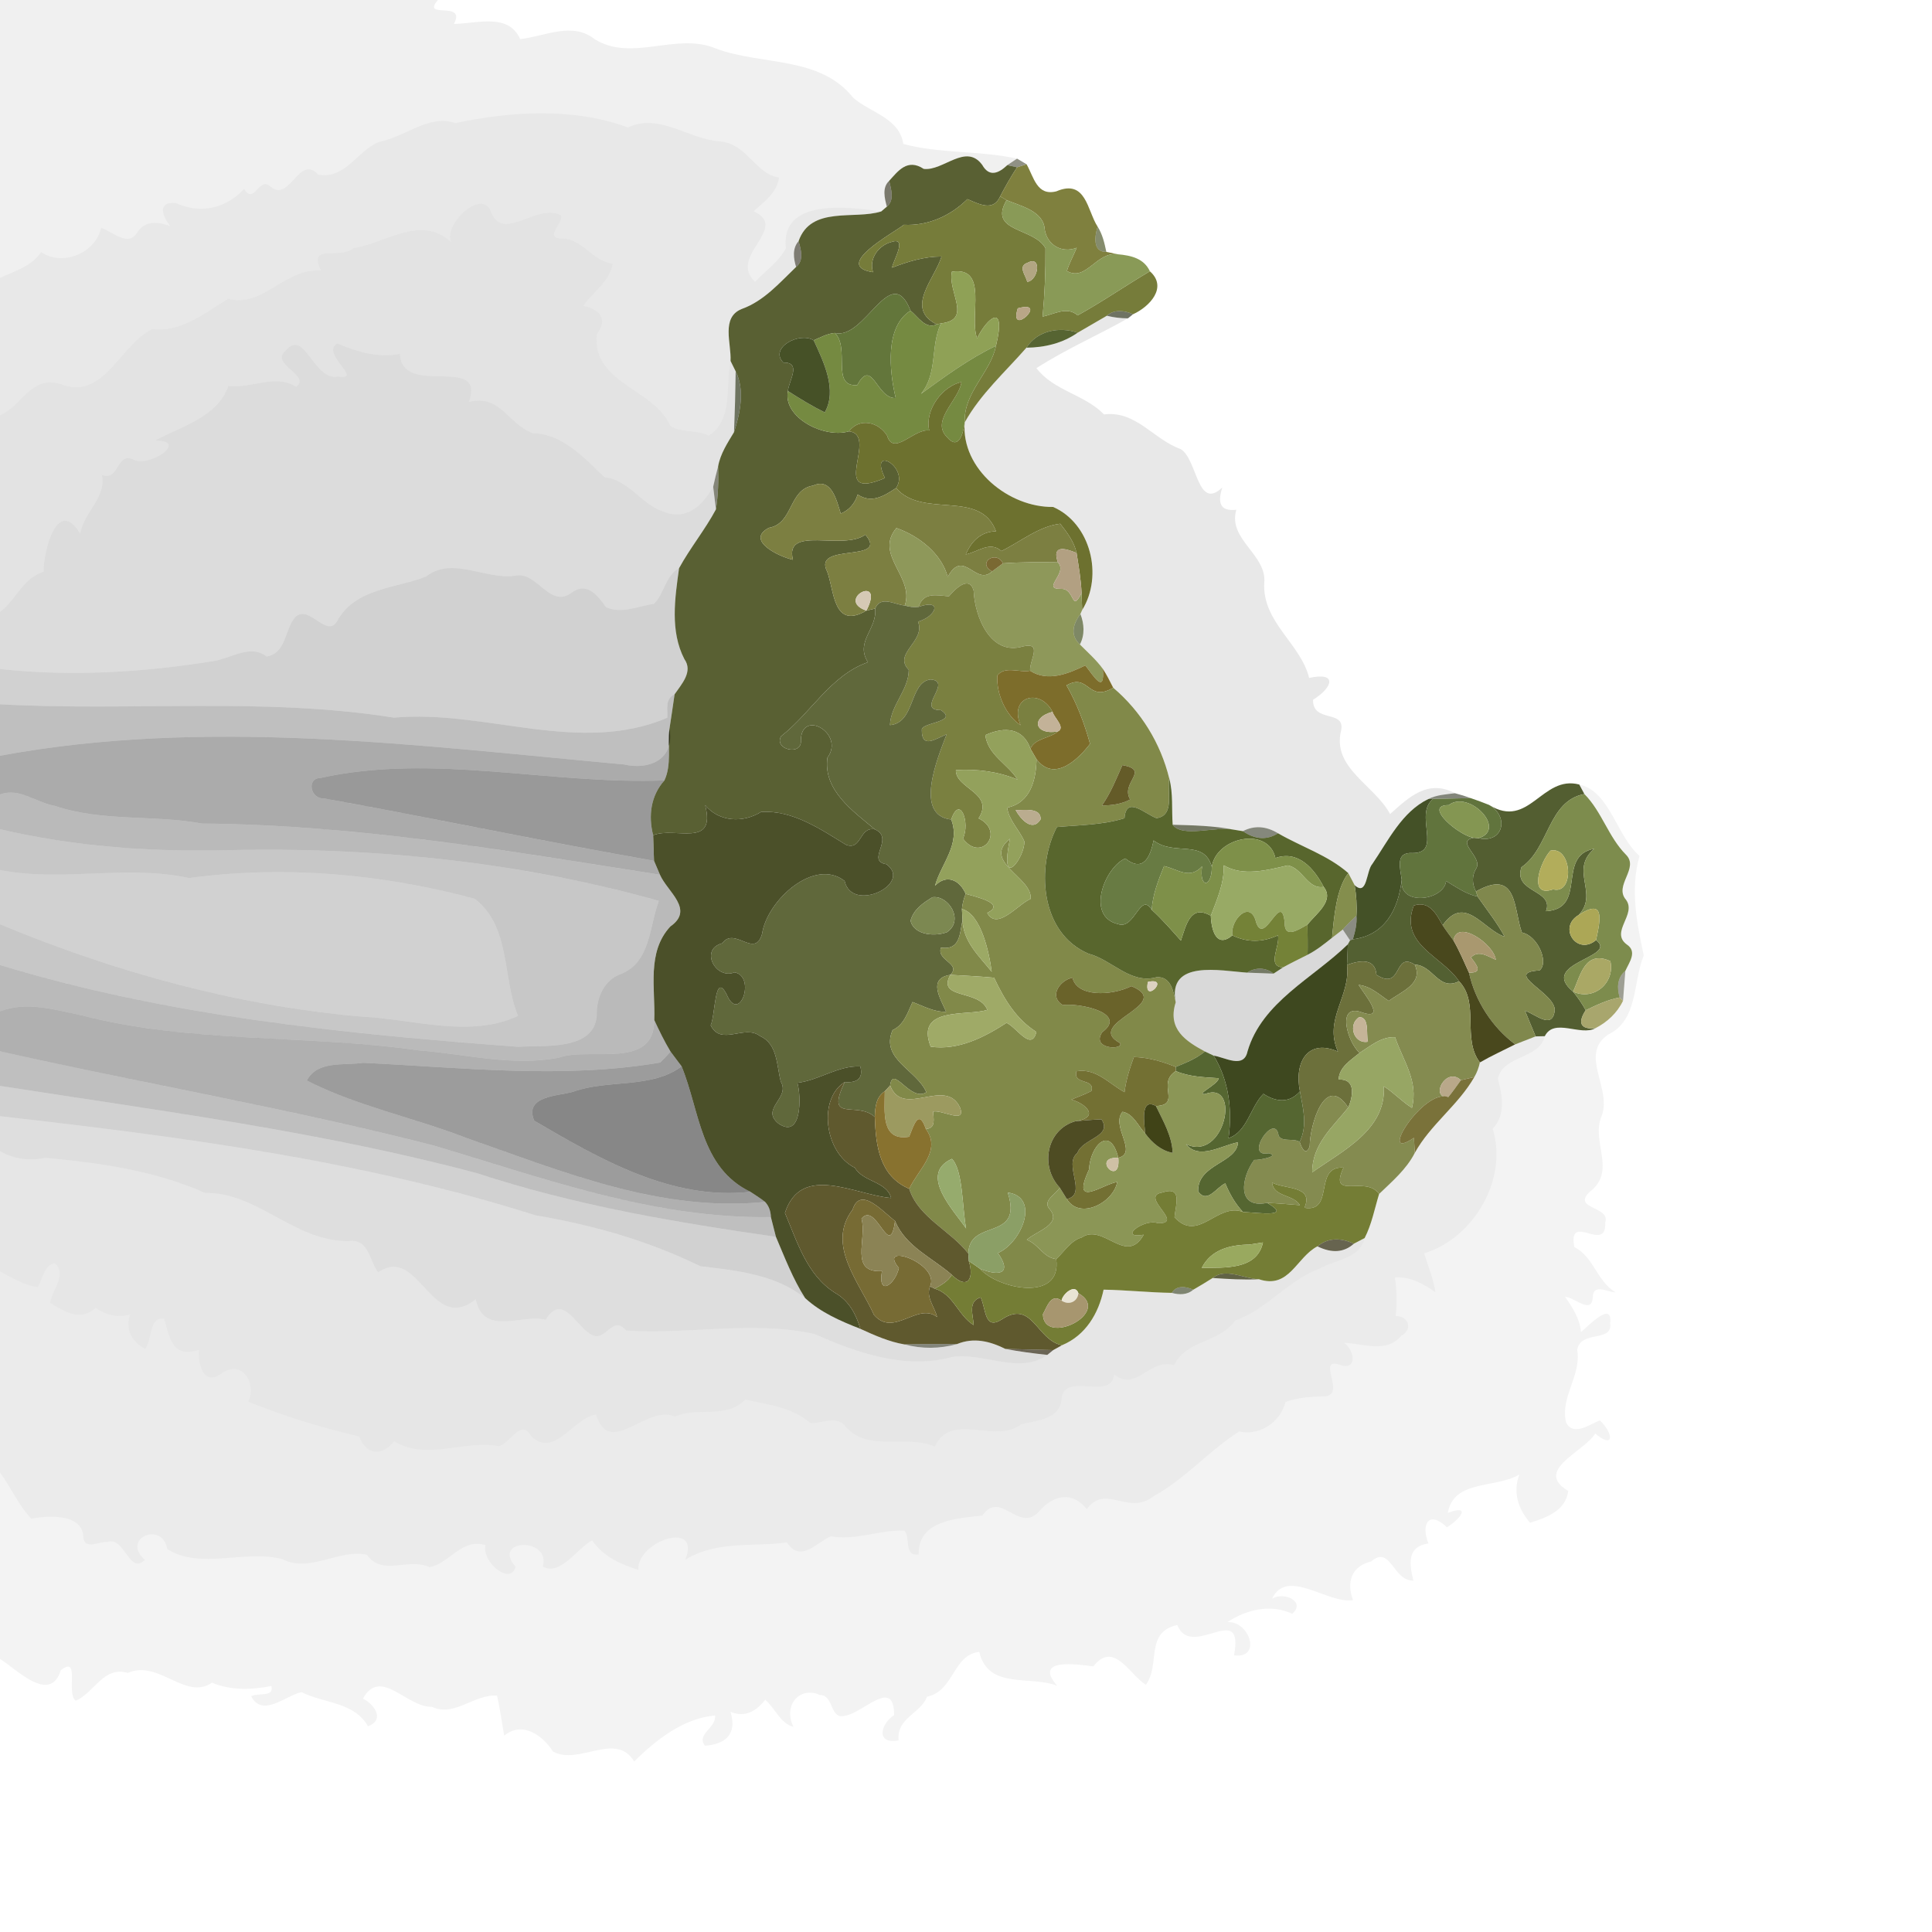 <?xml version="1.0" encoding="UTF-8" ?>
<!DOCTYPE svg PUBLIC "-//W3C//DTD SVG 1.1//EN" "http://www.w3.org/Graphics/SVG/1.1/DTD/svg11.dtd">
<svg width="384pt" height="384pt" viewBox="0 0 384 384" version="1.1" xmlns="http://www.w3.org/2000/svg">
<g id="#0000000f">
<path fill="#000000" opacity="0.06" d=" M 0.00 0.00 L 87.04 0.00 C 83.62 3.95 92.76 -0.00 90.22 4.75 C 94.79 4.71 101.04 2.50 103.39 7.77 C 108.26 7.26 113.69 4.24 118.17 7.77 C 125.59 12.43 134.47 6.32 142.31 9.65 C 151.45 13.07 162.91 11.05 169.58 19.43 C 172.98 22.41 178.76 23.42 179.54 28.61 C 186.81 30.57 194.65 29.89 202.15 31.53 C 201.66 31.85 200.69 32.50 200.21 32.82 C 198.46 34.48 196.61 35.24 195.23 32.78 C 191.98 28.35 187.48 34.04 183.60 33.57 C 180.31 31.40 178.46 34.06 176.73 35.94 C 175.28 37.27 175.82 39.41 176.27 41.07 C 176.00 41.31 175.44 41.78 175.16 42.02 C 168.76 41.16 155.08 39.24 156.20 49.36 C 154.80 51.98 152.14 53.86 150.08 56.01 C 144.55 50.94 157.09 45.26 149.78 42.00 C 151.88 40.06 154.43 38.36 154.84 35.28 C 150.11 34.64 148.58 28.53 142.99 28.09 C 136.78 27.65 131.06 22.40 124.82 25.33 C 113.75 21.29 101.49 22.15 90.52 24.47 C 85.27 22.65 80.66 27.16 75.27 28.24 C 70.94 30.00 68.72 35.64 63.25 34.72 C 59.50 30.52 57.57 40.29 53.82 37.14 C 51.49 34.83 50.52 40.91 48.52 37.54 C 44.94 41.46 39.81 42.60 34.94 40.35 C 31.23 40.05 32.22 42.90 33.84 44.96 C 31.43 44.03 28.78 43.77 27.24 46.27 C 25.39 49.19 22.38 45.99 20.09 45.28 C 19.01 50.36 12.31 53.03 8.17 50.09 C 6.35 52.90 3.00 53.86 0.00 55.23 L 0.00 0.00 Z" />
</g>
<g id="#00000017">
<path fill="#000000" opacity="0.09" d=" M 90.52 24.47 C 101.49 22.15 113.75 21.29 124.82 25.33 C 131.06 22.40 136.78 27.65 142.99 28.09 C 148.58 28.53 150.11 34.64 154.84 35.28 C 154.43 38.36 151.88 40.06 149.78 42.00 C 157.09 45.26 144.55 50.94 150.08 56.01 C 152.14 53.86 154.80 51.98 156.20 49.36 C 155.08 39.24 168.76 41.16 175.16 42.02 C 169.85 43.73 161.18 40.84 158.72 47.94 C 157.44 49.37 157.71 51.38 158.23 53.06 C 154.91 56.24 151.83 59.85 147.38 61.43 C 143.27 63.13 145.39 68.24 145.20 71.74 C 144.13 76.76 145.80 83.38 140.88 86.58 C 138.48 85.37 135.47 86.02 133.26 84.68 C 129.90 77.06 117.68 76.27 118.62 66.44 C 120.90 63.47 119.24 61.45 115.95 60.79 C 117.81 58.04 121.10 56.16 121.81 52.43 C 117.62 51.87 115.66 47.19 111.32 47.38 C 107.97 47.15 112.86 43.46 111.25 42.68 C 106.59 40.53 100.02 48.01 97.69 42.30 C 95.93 37.04 88.00 44.70 89.66 48.10 C 83.63 42.57 76.58 48.38 70.30 49.28 C 67.40 51.71 61.18 48.21 63.77 53.78 C 56.46 53.28 52.43 61.19 45.33 59.39 C 40.75 62.18 36.01 66.10 30.29 65.39 C 23.76 68.53 20.69 79.67 12.07 76.33 C 6.05 74.55 4.51 80.64 0.00 82.52 L 0.00 55.23 C 3.00 53.86 6.35 52.90 8.17 50.09 C 12.31 53.03 19.01 50.36 20.09 45.28 C 22.38 45.99 25.39 49.19 27.24 46.27 C 28.78 43.77 31.43 44.03 33.84 44.96 C 32.22 42.90 31.23 40.05 34.94 40.35 C 39.81 42.60 44.94 41.46 48.52 37.54 C 50.52 40.91 51.49 34.83 53.82 37.14 C 57.57 40.29 59.50 30.52 63.25 34.72 C 68.72 35.64 70.94 30.00 75.27 28.24 C 80.66 27.16 85.27 22.65 90.52 24.47 Z" />
</g>
<g id="#596033fd">
<path fill="#596033" opacity="1.00" d=" M 183.60 33.57 C 187.48 34.04 191.98 28.35 195.23 32.78 C 196.61 35.24 198.46 34.48 200.21 32.82 C 200.69 32.93 201.66 33.14 202.15 33.25 C 200.92 35.11 199.83 37.06 198.79 39.03 C 197.42 42.12 194.60 40.56 192.28 39.58 C 188.85 42.97 184.36 44.92 179.65 44.68 C 177.48 46.36 165.37 52.87 173.52 54.10 C 172.66 51.43 174.59 48.81 177.12 48.11 C 180.47 46.95 177.61 51.61 177.29 53.20 C 180.46 51.99 183.67 50.98 187.14 50.98 C 185.81 55.40 179.77 61.30 186.19 64.47 C 183.93 65.52 182.48 62.96 180.98 61.75 C 177.03 51.73 171.94 67.68 165.93 66.18 C 164.43 66.31 163.09 67.05 161.73 67.64 C 158.87 65.87 152.83 69.15 155.69 72.06 C 159.37 72.01 156.82 75.57 156.60 77.72 C 155.56 83.07 163.94 87.19 168.73 85.73 C 174.88 86.44 164.32 100.00 175.89 95.01 C 172.55 88.20 180.92 92.84 178.10 97.00 C 175.70 98.60 173.19 100.14 170.47 98.28 C 169.94 100.02 168.81 101.39 167.11 102.08 C 166.29 99.54 165.32 94.84 161.61 96.52 C 156.69 97.29 157.72 104.07 152.82 104.91 C 148.06 107.40 154.86 110.66 157.60 111.25 C 155.85 104.31 167.58 109.53 171.99 106.27 C 176.91 112.00 161.33 107.70 164.42 113.64 C 165.84 117.46 165.59 125.21 172.20 121.37 C 172.64 121.27 173.51 121.06 173.94 120.96 C 174.39 125.04 169.90 127.52 172.51 131.62 C 165.09 134.22 161.21 141.68 155.25 146.33 C 153.73 148.99 159.44 150.30 159.18 147.17 C 159.26 140.78 168.01 145.80 164.46 150.59 C 163.56 157.08 169.56 161.22 173.88 164.84 C 170.74 164.24 171.31 169.10 168.16 167.91 C 163.04 164.78 157.53 160.97 151.26 161.38 C 147.71 163.59 142.91 163.39 140.16 160.03 C 142.38 168.70 134.12 164.24 129.82 166.01 C 128.82 162.12 129.36 158.13 132.06 155.11 C 133.51 152.04 132.68 148.27 133.05 144.93 C 133.41 142.62 133.75 140.30 134.08 138.00 C 135.46 135.98 137.80 133.50 136.03 131.01 C 133.14 125.43 134.15 118.88 134.97 112.93 C 137.18 108.89 140.13 105.30 142.30 101.24 C 142.74 98.42 142.83 95.56 142.73 92.71 C 143.17 90.19 144.60 88.05 145.89 85.90 C 147.10 82.20 148.09 77.50 146.22 73.80 C 145.96 73.29 145.45 72.25 145.20 71.74 C 145.39 68.24 143.27 63.13 147.38 61.43 C 151.83 59.85 154.91 56.24 158.23 53.06 C 159.83 51.81 159.20 49.59 158.72 47.94 C 161.18 40.84 169.85 43.73 175.16 42.02 C 175.44 41.78 176.00 41.31 176.27 41.07 C 177.84 39.82 177.10 37.57 176.73 35.94 C 178.46 34.06 180.31 31.40 183.60 33.57 Z" />
</g>
<g id="#27291083">
<path fill="#272910" opacity="0.51" d=" M 200.21 32.82 C 200.69 32.50 201.66 31.85 202.15 31.53 C 202.62 31.81 203.57 32.37 204.04 32.65 C 203.57 32.80 202.62 33.10 202.15 33.25 C 201.66 33.14 200.69 32.93 200.21 32.82 Z" />
</g>
<g id="#7d7e3af9">
<path fill="#7d7e3a" opacity="0.98" d=" M 202.15 33.25 C 202.62 33.10 203.57 32.80 204.04 32.65 C 205.50 35.23 206.09 39.01 209.96 38.03 C 215.88 35.49 216.09 41.88 218.16 45.05 C 217.61 46.84 217.09 50.12 219.89 50.06 C 220.46 50.18 221.61 50.42 222.19 50.54 C 217.91 49.94 215.88 56.06 212.05 53.86 C 212.55 52.26 213.37 50.79 214.01 49.24 C 211.09 50.38 208.19 48.76 207.65 45.66 C 207.46 41.94 202.92 40.98 200.07 39.78 C 199.75 39.60 199.11 39.22 198.79 39.03 C 199.83 37.06 200.92 35.11 202.15 33.25 Z" />
</g>
<g id="#2f2d19a1">
<path fill="#2f2d19" opacity="0.63" d=" M 176.27 41.07 C 175.82 39.41 175.28 37.27 176.73 35.94 C 177.10 37.57 177.84 39.82 176.27 41.07 Z" />
</g>
<g id="#767c3afd">
<path fill="#767c3a" opacity="1.00" d=" M 192.28 39.58 C 194.60 40.56 197.42 42.12 198.79 39.03 C 199.11 39.22 199.75 39.60 200.07 39.78 C 196.30 46.23 205.59 45.17 207.80 49.36 C 207.84 53.89 207.64 58.42 207.23 62.93 C 209.57 62.45 212.06 60.82 214.20 62.68 C 219.05 60.01 223.74 56.75 228.55 53.92 C 232.16 57.12 228.44 61.00 225.20 62.46 C 223.53 61.70 221.46 61.44 219.99 62.76 C 218.06 63.89 216.13 65.02 214.19 66.13 C 210.56 64.86 206.15 65.71 204.01 69.11 C 199.79 73.94 194.88 78.31 191.74 83.96 C 191.51 77.97 196.89 74.06 197.96 68.73 C 200.08 59.88 196.16 63.22 194.20 67.24 C 192.55 62.76 196.58 52.90 189.20 54.00 C 188.31 58.04 193.35 63.59 187.02 64.27 L 186.19 64.47 C 179.77 61.30 185.81 55.40 187.14 50.98 C 183.67 50.98 180.46 51.99 177.29 53.20 C 177.61 51.61 180.47 46.95 177.12 48.11 C 174.59 48.81 172.66 51.43 173.52 54.10 C 165.37 52.87 177.48 46.36 179.65 44.68 C 184.36 44.92 188.85 42.97 192.28 39.58 M 204.23 52.23 C 202.23 52.90 203.87 54.72 204.18 56.02 C 206.40 55.73 207.14 50.66 204.23 52.23 M 202.29 61.28 C 200.37 67.33 208.73 59.50 202.29 61.28 Z" />
</g>
<g id="#0000001d">
<path fill="#000000" opacity="0.11" d=" M 89.66 48.10 C 88.00 44.70 95.93 37.04 97.69 42.30 C 100.02 48.01 106.59 40.53 111.25 42.68 C 112.86 43.46 107.97 47.15 111.32 47.38 C 115.66 47.19 117.62 51.87 121.81 52.43 C 121.10 56.16 117.81 58.04 115.95 60.79 C 119.24 61.45 120.90 63.47 118.62 66.44 C 117.68 76.27 129.90 77.06 133.26 84.68 C 135.47 86.02 138.48 85.37 140.88 86.58 C 145.80 83.38 144.13 76.76 145.20 71.74 C 145.45 72.25 145.96 73.29 146.22 73.80 C 146.17 77.83 146.06 81.87 145.89 85.90 C 144.60 88.05 143.17 90.19 142.73 92.71 C 142.36 94.05 142.05 95.40 141.75 96.75 C 139.53 100.52 136.43 103.76 131.34 101.48 C 127.39 100.00 124.83 95.33 120.11 94.84 C 116.13 90.96 111.75 86.18 105.84 86.09 C 100.84 84.14 99.43 78.35 93.22 79.87 C 96.58 70.24 79.93 79.17 79.49 70.33 C 75.16 71.20 71.00 69.91 67.03 68.27 C 63.57 70.24 72.49 75.67 67.16 74.83 C 62.28 75.81 60.60 65.02 56.72 69.74 C 53.59 72.41 61.95 74.69 58.85 76.87 C 54.76 74.23 49.97 77.27 45.39 76.72 C 43.22 82.90 36.03 84.75 30.78 87.58 C 37.65 87.53 29.85 92.86 26.65 91.39 C 23.04 89.62 23.82 95.68 20.25 94.40 C 21.18 98.90 16.65 101.77 15.94 106.07 C 11.43 98.56 8.58 109.53 8.68 113.63 C 4.43 114.97 3.27 119.18 0.00 121.62 L 0.00 82.52 C 4.51 80.64 6.05 74.55 12.07 76.33 C 20.69 79.67 23.76 68.53 30.29 65.39 C 36.01 66.10 40.75 62.18 45.33 59.39 C 52.43 61.19 56.46 53.28 63.77 53.78 C 61.18 48.21 67.40 51.71 70.30 49.28 C 76.58 48.38 83.63 42.57 89.66 48.10 Z" />
</g>
<g id="#899a57fe">
<path fill="#899a57" opacity="1.00" d=" M 200.07 39.78 C 202.92 40.98 207.46 41.94 207.65 45.66 C 208.19 48.76 211.09 50.38 214.01 49.24 C 213.37 50.79 212.55 52.26 212.05 53.86 C 215.88 56.06 217.91 49.94 222.19 50.54 C 224.77 50.77 227.36 51.34 228.55 53.92 C 223.74 56.75 219.05 60.01 214.20 62.68 C 212.06 60.82 209.57 62.45 207.23 62.93 C 207.64 58.42 207.84 53.89 207.80 49.36 C 205.59 45.17 196.30 46.23 200.07 39.78 Z" />
</g>
<g id="#404b1ca3">
<path fill="#404b1c" opacity="0.64" d=" M 218.16 45.05 C 219.13 46.56 219.53 48.32 219.89 50.06 C 217.09 50.12 217.61 46.84 218.16 45.05 Z" />
</g>
<g id="#29261798">
<path fill="#292617" opacity="0.60" d=" M 158.23 53.06 C 157.71 51.38 157.44 49.37 158.72 47.94 C 159.20 49.59 159.83 51.81 158.23 53.06 Z" />
</g>
<g id="#b2a682ff">
<path fill="#b2a682" opacity="1.00" d=" M 204.23 52.23 C 207.14 50.66 206.40 55.73 204.18 56.02 C 203.87 54.72 202.23 52.90 204.23 52.23 Z" />
</g>
<g id="#8fa156ff">
<path fill="#8fa156" opacity="1.00" d=" M 189.20 54.00 C 196.58 52.90 192.55 62.76 194.20 67.24 C 196.16 63.22 200.08 59.88 197.96 68.73 C 192.60 71.29 187.80 74.84 183.06 78.28 C 186.42 74.14 184.88 68.85 187.02 64.27 C 193.35 63.59 188.31 58.04 189.20 54.00 Z" />
</g>
<g id="#63763bff">
<path fill="#63763b" opacity="1.00" d=" M 165.93 66.18 C 171.94 67.68 177.03 51.73 180.98 61.75 C 175.89 64.87 176.73 73.65 178.03 79.11 C 174.21 79.32 173.38 70.95 170.39 76.54 C 165.08 76.99 169.02 69.15 165.93 66.18 Z" />
</g>
<g id="#b9a687ff">
<path fill="#b9a687" opacity="1.00" d=" M 202.29 61.28 C 208.73 59.50 200.37 67.33 202.29 61.28 Z" />
</g>
<g id="#758a41ff">
<path fill="#758a41" opacity="1.00" d=" M 178.03 79.11 C 176.73 73.65 175.89 64.87 180.98 61.75 C 182.48 62.96 183.93 65.52 186.19 64.47 L 187.02 64.27 C 184.88 68.85 186.42 74.14 183.06 78.28 C 187.80 74.84 192.60 71.29 197.96 68.73 C 196.89 74.06 191.51 77.97 191.74 83.96 C 191.47 86.15 190.54 89.67 188.18 86.83 C 184.96 83.55 190.66 79.46 191.09 75.94 C 187.36 76.72 183.74 81.45 184.70 85.57 C 181.70 85.10 177.59 90.79 176.32 86.59 C 174.64 83.86 170.85 82.96 168.73 85.73 C 163.94 87.19 155.56 83.07 156.60 77.72 C 158.97 79.23 161.38 80.71 163.92 81.97 C 166.46 77.55 163.72 71.95 161.73 67.64 C 163.09 67.05 164.43 66.31 165.93 66.18 C 169.02 69.15 165.08 76.99 170.39 76.54 C 173.38 70.95 174.21 79.32 178.03 79.11 Z" />
</g>
<g id="#2c331bad">
<path fill="#2c331b" opacity="0.68" d=" M 219.99 62.76 C 221.46 61.44 223.53 61.70 225.20 62.46 C 224.94 62.66 224.44 63.07 224.19 63.27 C 222.77 63.27 221.37 63.10 219.99 62.76 Z" />
</g>
<g id="#01010016">
<path fill="#010100" opacity="0.09" d=" M 214.19 66.13 C 216.13 65.02 218.06 63.89 219.99 62.76 C 221.37 63.10 222.77 63.27 224.19 63.27 C 218.20 66.64 211.83 69.42 206.00 73.17 C 209.42 77.69 215.56 78.37 219.43 82.37 C 225.82 81.56 229.31 87.40 234.70 89.27 C 238.04 91.40 237.97 101.61 242.94 96.89 C 242.05 99.71 242.30 101.71 245.73 101.32 C 243.96 107.27 251.95 110.26 251.27 115.98 C 250.96 123.74 258.56 127.98 260.20 134.75 C 265.91 133.48 264.91 136.65 260.98 139.08 C 260.86 143.78 267.47 140.95 266.55 145.22 C 264.72 152.65 273.19 156.02 276.29 161.80 C 279.94 158.54 283.76 154.78 289.19 157.66 C 287.39 157.89 285.52 157.98 283.88 158.82 C 278.63 161.37 275.94 167.07 272.77 171.71 C 271.52 173.11 271.79 178.23 269.25 175.94 C 268.94 175.34 268.31 174.14 267.99 173.54 C 263.95 169.98 258.63 168.30 254.02 165.62 C 251.62 164.17 249.28 164.03 247.03 165.20 C 246.59 165.12 245.70 164.98 245.25 164.91 C 241.23 164.11 237.15 164.04 233.08 163.92 C 232.85 160.85 233.21 157.73 232.40 154.73 C 230.67 147.68 226.78 141.39 221.26 136.69 C 220.61 135.41 219.98 134.12 219.19 132.93 C 217.88 131.13 216.19 129.66 214.64 128.09 C 215.65 126.19 215.50 123.98 214.74 122.03 L 215.09 121.25 C 219.33 114.40 216.78 104.03 209.32 100.76 C 200.57 100.90 190.99 93.25 191.74 83.96 C 194.88 78.31 199.79 73.94 204.01 69.11 C 207.61 69.08 211.21 68.22 214.19 66.13 Z" />
</g>
<g id="#45551ee9">
<path fill="#45551e" opacity="0.91" d=" M 204.01 69.11 C 206.15 65.71 210.56 64.86 214.19 66.13 C 211.21 68.22 207.61 69.08 204.01 69.11 Z" />
</g>
<g id="#465127ff">
<path fill="#465127" opacity="1.00" d=" M 155.69 72.06 C 152.83 69.15 158.87 65.87 161.73 67.64 C 163.72 71.95 166.46 77.55 163.92 81.97 C 161.38 80.71 158.97 79.23 156.60 77.72 C 156.82 75.57 159.37 72.01 155.69 72.06 Z" />
</g>
<g id="#00000023">
<path fill="#000000" opacity="0.14" d=" M 56.72 69.74 C 60.60 65.02 62.28 75.81 67.16 74.83 C 72.49 75.67 63.57 70.24 67.03 68.27 C 71.00 69.91 75.16 71.20 79.49 70.33 C 79.93 79.17 96.58 70.24 93.22 79.87 C 99.43 78.35 100.84 84.14 105.84 86.09 C 111.75 86.18 116.13 90.96 120.11 94.84 C 124.83 95.33 127.39 100.00 131.34 101.48 C 136.43 103.76 139.53 100.52 141.75 96.75 C 141.93 98.25 142.12 99.74 142.30 101.24 C 140.13 105.30 137.18 108.89 134.97 112.93 C 132.19 114.47 132.03 118.08 129.97 120.02 C 126.86 120.45 123.47 122.10 120.43 120.66 C 118.84 118.41 116.69 115.58 113.70 117.74 C 109.25 121.18 106.78 113.40 102.36 114.43 C 96.48 115.28 89.87 110.48 84.65 114.61 C 78.59 116.95 70.81 116.91 67.16 123.17 C 65.09 127.33 61.51 119.94 58.70 122.64 C 56.52 125.10 56.98 129.77 52.99 130.50 C 49.80 127.96 46.01 130.82 42.52 131.38 C 28.52 133.64 14.14 134.52 0.00 132.97 L 0.00 121.62 C 3.27 119.18 4.43 114.97 8.68 113.63 C 8.58 109.53 11.43 98.56 15.94 106.07 C 16.65 101.77 21.18 98.90 20.25 94.40 C 23.82 95.68 23.04 89.62 26.65 91.39 C 29.85 92.86 37.65 87.53 30.78 87.58 C 36.03 84.75 43.22 82.90 45.39 76.72 C 49.97 77.27 54.76 74.23 58.85 76.87 C 61.95 74.69 53.59 72.41 56.72 69.74 Z" />
</g>
<g id="#333b20b6">
<path fill="#333b20" opacity="0.71" d=" M 146.22 73.80 C 148.09 77.50 147.10 82.20 145.89 85.90 C 146.06 81.87 146.17 77.83 146.22 73.80 Z" />
</g>
<g id="#6d712ffb">
<path fill="#6d712f" opacity="1.00" d=" M 184.70 85.57 C 183.74 81.45 187.36 76.72 191.09 75.94 C 190.66 79.46 184.96 83.55 188.18 86.83 C 190.54 89.67 191.47 86.15 191.74 83.96 C 190.99 93.25 200.57 100.90 209.32 100.76 C 216.78 104.03 219.33 114.40 215.09 121.25 C 215.06 120.40 215.00 118.72 214.97 117.87 C 214.86 115.20 214.39 112.55 213.98 109.91 C 213.51 107.70 212.10 105.84 210.73 104.10 C 206.46 104.61 202.85 107.66 199.03 109.53 C 196.80 107.47 194.36 109.70 191.95 110.20 C 193.07 107.58 194.96 105.65 197.96 105.60 C 194.83 97.15 183.42 103.17 178.10 97.00 C 180.92 92.84 172.55 88.20 175.89 95.01 C 164.32 100.00 174.88 86.44 168.73 85.73 C 170.85 82.96 174.64 83.86 176.32 86.59 C 177.59 90.79 181.70 85.10 184.70 85.57 Z" />
</g>
<g id="#2d301994">
<path fill="#2d3019" opacity="0.58" d=" M 141.75 96.75 C 142.05 95.40 142.36 94.05 142.73 92.71 C 142.83 95.56 142.74 98.42 142.30 101.24 C 142.12 99.74 141.93 98.25 141.75 96.75 Z" />
</g>
<g id="#7c7f41ff">
<path fill="#7c7f41" opacity="1.00" d=" M 161.61 96.52 C 165.32 94.84 166.29 99.54 167.11 102.08 C 168.81 101.39 169.94 100.02 170.47 98.28 C 173.19 100.14 175.70 98.60 178.10 97.00 C 183.42 103.17 194.83 97.15 197.96 105.60 C 194.96 105.65 193.07 107.58 191.95 110.20 C 194.36 109.70 196.80 107.47 199.03 109.53 C 202.85 107.66 206.46 104.61 210.73 104.10 C 212.10 105.84 213.51 107.70 213.98 109.91 C 211.66 108.93 209.04 108.27 210.26 111.77 C 206.62 111.73 202.98 111.70 199.35 111.97 C 198.00 109.22 194.10 111.90 197.19 113.57 C 193.93 116.61 191.52 108.86 188.37 114.66 C 187.15 110.08 182.74 106.56 178.17 104.95 C 173.68 110.30 181.83 114.69 179.83 120.35 C 177.80 120.18 175.04 118.30 173.94 120.96 C 173.51 121.06 172.64 121.27 172.20 121.37 C 176.08 113.83 165.85 119.15 172.20 121.37 C 165.59 125.21 165.84 117.46 164.42 113.64 C 161.33 107.70 176.91 112.00 171.99 106.27 C 167.58 109.53 155.85 104.31 157.60 111.25 C 154.86 110.66 148.06 107.40 152.82 104.91 C 157.72 104.07 156.69 97.29 161.61 96.52 Z" />
</g>
<g id="#8e985aff">
<path fill="#8e985a" opacity="1.00" d=" M 178.17 104.95 C 182.74 106.56 187.15 110.08 188.37 114.66 C 191.52 108.86 193.93 116.61 197.19 113.57 C 197.73 113.17 198.81 112.37 199.35 111.97 C 202.98 111.70 206.62 111.73 210.26 111.77 C 212.38 113.90 206.85 117.12 210.87 117.04 C 213.71 116.90 212.88 121.97 214.97 117.87 C 215.00 118.72 215.06 120.40 215.09 121.25 L 214.74 122.03 C 212.95 124.47 212.92 126.49 214.64 128.09 C 216.19 129.66 217.88 131.13 219.19 132.93 C 219.63 138.09 217.42 134.46 215.72 132.26 C 212.32 133.89 208.26 135.60 204.74 133.32 C 204.57 131.28 207.31 127.58 203.36 128.47 C 196.85 130.46 193.74 122.55 193.52 117.40 C 192.63 114.22 189.79 117.13 188.60 118.53 C 186.16 118.30 183.51 117.66 182.59 120.62 C 181.65 120.73 180.73 120.64 179.83 120.35 C 181.83 114.69 173.68 110.30 178.17 104.95 Z" />
</g>
<g id="#b2a082ff">
<path fill="#b2a082" opacity="1.00" d=" M 210.26 111.77 C 209.04 108.27 211.66 108.93 213.98 109.91 C 214.39 112.55 214.86 115.20 214.97 117.87 C 212.88 121.97 213.71 116.90 210.87 117.04 C 206.85 117.12 212.38 113.90 210.26 111.77 Z" />
</g>
<g id="#7a6932ff">
<path fill="#7a6932" opacity="1.00" d=" M 197.19 113.57 C 194.10 111.90 198.00 109.22 199.35 111.97 C 198.81 112.37 197.73 113.17 197.19 113.57 Z" />
</g>
<g id="#0000002e">
<path fill="#000000" opacity="0.18" d=" M 84.65 114.61 C 89.87 110.48 96.48 115.28 102.36 114.43 C 106.78 113.40 109.25 121.18 113.70 117.74 C 116.69 115.58 118.84 118.41 120.43 120.66 C 123.47 122.10 126.86 120.45 129.97 120.02 C 132.03 118.08 132.19 114.47 134.97 112.93 C 134.15 118.88 133.14 125.43 136.03 131.01 C 137.80 133.50 135.46 135.98 134.08 138.00 C 132.15 138.90 132.71 140.92 132.64 142.65 C 115.15 150.14 96.36 140.97 78.32 142.64 C 52.34 138.51 26.10 141.42 0.00 139.98 L 0.00 132.97 C 14.14 134.52 28.52 133.64 42.52 131.38 C 46.01 130.82 49.80 127.96 52.99 130.50 C 56.98 129.77 56.52 125.10 58.70 122.64 C 61.51 119.94 65.09 127.33 67.16 123.17 C 70.81 116.91 78.59 116.95 84.65 114.61 Z" />
<path fill="#000000" opacity="0.18" d=" M 0.00 215.83 C 31.77 220.79 63.75 224.90 94.87 233.20 C 114.17 239.56 134.19 242.95 154.22 245.83 C 155.98 249.96 157.59 254.20 160.02 258.00 C 154.06 253.26 146.43 252.55 139.19 251.67 C 128.84 246.60 117.76 243.46 106.42 241.55 C 71.95 230.61 35.86 225.92 0.00 221.85 L 0.00 215.83 Z" />
</g>
<g id="#7a8040ff">
<path fill="#7a8040" opacity="1.00" d=" M 188.60 118.53 C 189.79 117.13 192.63 114.22 193.52 117.40 C 193.74 122.55 196.85 130.46 203.36 128.47 C 207.31 127.58 204.57 131.28 204.74 133.32 C 202.60 133.74 199.76 132.28 198.23 134.25 C 198.00 137.92 199.90 142.17 202.85 144.14 C 200.44 138.49 206.67 136.61 209.20 141.48 C 204.68 142.67 205.75 146.22 210.28 145.37 C 208.62 146.82 205.78 146.66 204.80 148.81 C 203.42 144.79 199.82 144.28 195.84 146.11 C 196.34 150.11 200.31 151.82 202.23 154.94 C 198.35 153.34 194.19 152.81 189.99 153.06 C 189.88 156.78 197.77 157.59 194.50 162.65 C 199.86 165.28 195.05 171.56 191.39 166.68 C 192.89 163.58 190.79 157.83 189.06 162.89 C 181.63 162.06 186.30 150.76 188.15 145.95 C 185.95 146.84 183.17 148.92 183.22 145.09 C 182.99 143.57 190.68 143.55 187.00 141.14 C 181.81 141.16 189.54 135.40 184.96 135.05 C 180.68 135.56 181.96 143.68 176.89 144.12 C 177.03 140.11 180.60 137.19 180.63 133.14 C 177.39 129.85 184.03 127.54 182.46 123.55 C 186.05 122.58 187.45 118.92 182.59 120.62 C 183.51 117.66 186.16 118.30 188.60 118.53 Z" />
</g>
<g id="#d5c9b5ff">
<path fill="#d5c9b5" opacity="1.00" d=" M 172.20 121.37 C 176.08 113.83 165.85 119.15 172.20 121.37 Z" />
</g>
<g id="#60683bff">
<path fill="#60683b" opacity="1.00" d=" M 173.94 120.96 C 175.04 118.30 177.80 120.18 179.83 120.35 C 180.73 120.64 181.65 120.73 182.59 120.62 C 187.45 118.92 186.05 122.58 182.46 123.55 C 184.03 127.54 177.39 129.85 180.63 133.14 C 180.60 137.19 177.03 140.11 176.89 144.12 C 181.96 143.68 180.68 135.56 184.96 135.05 C 189.54 135.40 181.81 141.16 187.00 141.14 C 190.68 143.55 182.99 143.57 183.22 145.09 C 183.17 148.92 185.95 146.84 188.15 145.95 C 186.30 150.76 181.63 162.06 189.06 162.89 C 190.98 167.78 187.02 171.73 185.84 176.05 C 188.15 173.66 190.75 174.91 191.94 177.66 C 191.54 178.63 191.29 179.63 191.19 180.67 C 191.22 181.23 191.28 182.33 191.31 182.89 C 190.74 185.63 190.84 188.92 187.02 188.35 C 186.11 190.97 191.15 191.49 188.88 193.76 C 184.34 194.48 186.89 198.42 188.05 201.10 C 185.64 201.17 183.55 199.97 181.37 199.16 C 180.39 201.27 179.70 203.70 177.40 204.75 C 174.95 210.57 182.18 212.60 184.12 217.09 C 180.94 219.14 177.45 211.47 176.92 215.75 C 176.65 216.04 176.12 216.61 175.86 216.90 C 174.10 218.04 173.94 220.10 173.88 222.01 C 170.39 218.72 163.89 223.37 167.91 215.07 C 170.22 215.25 171.66 214.45 170.99 211.96 C 166.56 211.76 162.81 214.71 158.49 215.22 C 159.27 217.92 159.40 226.55 154.70 223.29 C 151.10 220.34 157.13 218.24 155.19 214.98 C 154.34 211.75 154.58 207.49 151.05 205.92 C 148.00 203.54 143.29 208.01 141.25 203.78 C 142.22 201.75 142.00 192.98 144.41 197.62 C 146.96 203.70 150.34 194.05 145.99 193.26 C 142.31 194.80 138.95 188.70 143.55 187.48 C 146.02 184.07 150.04 190.64 151.47 185.60 C 152.46 178.95 161.84 170.40 167.87 175.09 C 169.33 181.60 181.52 175.64 176.17 171.77 C 171.98 171.09 177.93 166.62 173.88 164.84 C 169.56 161.22 163.56 157.08 164.46 150.59 C 168.01 145.80 159.26 140.78 159.18 147.17 C 159.44 150.30 153.73 148.99 155.25 146.33 C 161.21 141.68 165.09 134.22 172.51 131.62 C 169.90 127.52 174.39 125.04 173.94 120.96 M 185.34 178.33 C 183.48 179.45 181.56 180.77 180.98 183.00 C 181.70 186.05 186.20 186.12 188.27 185.25 C 191.69 182.83 188.46 177.88 185.34 178.33 Z" />
</g>
<g id="#4f5c2dbb">
<path fill="#4f5c2d" opacity="0.73" d=" M 214.64 128.09 C 212.92 126.49 212.95 124.47 214.74 122.03 C 215.50 123.98 215.65 126.19 214.64 128.09 Z" />
</g>
<g id="#7d6d2bfe">
<path fill="#7d6d2b" opacity="1.00" d=" M 204.74 133.32 C 208.26 135.60 212.32 133.89 215.72 132.26 C 217.42 134.46 219.63 138.09 219.19 132.93 C 219.98 134.12 220.61 135.41 221.26 136.69 C 216.22 139.73 216.44 133.66 211.97 136.22 C 214.07 139.86 215.54 143.80 216.66 147.85 C 214.34 150.86 209.58 155.59 206.02 150.91 C 205.72 150.39 205.11 149.34 204.80 148.81 C 205.78 146.66 208.62 146.82 210.28 145.37 C 211.84 144.58 209.48 142.64 209.20 141.48 C 206.67 136.61 200.44 138.49 202.85 144.14 C 199.90 142.17 198.00 137.92 198.23 134.25 C 199.76 132.28 202.60 133.74 204.74 133.32 Z" />
</g>
<g id="#818949fe">
<path fill="#818949" opacity="1.00" d=" M 211.97 136.22 C 216.44 133.66 216.22 139.73 221.26 136.69 C 226.78 141.39 230.67 147.68 232.40 154.73 C 231.94 157.56 233.52 162.09 229.86 162.62 C 227.51 161.75 223.84 158.06 223.50 162.63 C 219.16 163.98 214.56 163.98 210.07 164.38 C 206.02 172.05 206.56 185.40 216.37 189.56 C 221.08 190.80 224.68 195.69 229.90 194.22 C 232.75 194.06 233.25 197.06 233.68 199.23 C 231.98 204.58 235.72 206.95 239.48 208.99 C 237.78 210.42 235.71 211.22 233.69 212.06 C 231.03 210.98 228.25 210.17 225.37 210.09 C 224.54 212.36 223.80 214.67 223.51 217.08 C 220.44 215.40 217.84 212.25 213.96 212.92 C 213.20 215.71 217.71 214.23 216.92 216.85 C 215.64 217.52 214.27 218.00 212.94 218.55 C 216.08 219.44 218.53 222.15 213.79 222.84 C 207.96 224.46 206.66 231.86 210.64 236.06 C 209.82 237.45 207.04 238.68 208.69 240.40 C 211.14 243.42 205.82 244.74 204.09 246.43 C 206.41 247.26 207.35 249.95 209.93 250.25 C 211.11 258.89 198.32 256.22 194.77 252.16 C 198.73 253.78 201.19 253.10 198.34 249.05 C 203.05 247.01 206.82 237.92 200.30 237.03 C 203.45 246.87 192.57 242.05 192.47 249.17 C 188.94 244.58 182.50 241.98 180.72 236.28 C 182.46 232.47 187.24 228.70 184.02 224.40 C 186.10 224.24 185.50 222.38 185.48 220.93 C 187.24 220.54 192.03 223.46 190.84 220.20 C 187.96 213.86 179.49 222.43 176.92 215.75 C 177.45 211.47 180.94 219.14 184.12 217.09 C 182.18 212.60 174.95 210.57 177.40 204.75 C 179.70 203.70 180.39 201.27 181.37 199.16 C 183.55 199.97 185.64 201.17 188.05 201.10 C 186.89 198.42 184.34 194.48 188.88 193.76 C 186.16 198.72 194.64 196.57 196.23 200.71 C 192.38 202.03 181.83 199.92 184.98 208.04 C 190.48 208.81 195.61 206.18 200.06 203.30 C 202.06 204.18 205.01 209.10 205.99 205.10 C 202.01 202.61 199.58 198.60 197.59 194.33 C 194.67 194.06 191.80 193.92 188.88 193.76 C 191.15 191.49 186.11 190.97 187.02 188.35 C 190.84 188.92 190.74 185.63 191.31 182.89 C 191.44 187.19 194.62 190.03 197.11 193.15 C 196.63 189.41 195.01 181.66 191.19 180.67 C 191.29 179.63 191.54 178.63 191.94 177.66 C 193.68 178.18 200.13 179.55 196.22 181.44 C 198.16 185.08 202.33 179.72 204.84 178.66 C 205.34 174.44 195.00 171.25 200.75 166.71 C 198.47 177.51 203.79 170.37 203.59 167.22 C 202.59 164.92 200.54 163.07 200.17 160.53 C 204.86 159.55 205.91 155.01 206.02 150.91 C 209.58 155.59 214.34 150.86 216.66 147.85 C 215.54 143.80 214.07 139.86 211.97 136.22 M 223.08 152.07 C 221.87 154.82 220.76 157.62 219.02 160.09 C 220.95 160.10 222.90 159.83 224.63 158.91 C 222.61 155.50 228.73 153.09 223.08 152.07 M 201.86 161.00 C 202.81 162.74 205.17 165.50 206.83 162.85 C 206.95 160.44 203.46 161.06 201.86 161.00 M 213.17 194.32 C 210.62 194.84 208.39 198.07 211.25 199.77 C 214.33 199.30 224.28 201.30 219.07 205.16 C 216.77 208.58 223.33 208.76 222.63 207.33 C 215.17 203.32 233.73 199.68 224.88 196.00 C 220.78 198.02 214.00 198.14 213.17 194.32 M 228.16 195.16 C 227.16 199.80 232.80 194.16 228.16 195.16 M 189.20 230.33 C 182.53 233.34 189.53 240.54 192.02 244.16 C 191.22 239.85 191.41 232.59 189.20 230.33 Z" />
</g>
<g id="#00000040">
<path fill="#000000" opacity="0.25" d=" M 132.64 142.65 C 132.71 140.92 132.15 138.90 134.08 138.00 C 133.75 140.30 133.41 142.62 133.05 144.93 C 134.11 150.96 129.03 153.11 124.01 151.94 C 82.88 148.18 41.02 142.61 0.00 150.21 L 0.00 139.98 C 26.10 141.42 52.34 138.51 78.32 142.64 C 96.36 140.97 115.15 150.14 132.64 142.65 Z" />
</g>
<g id="#c3b298ff">
<path fill="#c3b298" opacity="1.00" d=" M 210.28 145.37 C 205.75 146.22 204.68 142.67 209.20 141.48 C 209.48 142.64 211.84 144.58 210.28 145.37 Z" />
</g>
<g id="#00000053">
<path fill="#000000" opacity="0.33" d=" M 124.01 151.94 C 129.03 153.11 134.11 150.96 133.05 144.93 C 132.68 148.27 133.51 152.04 132.06 155.11 C 109.31 155.99 86.13 149.65 63.65 154.63 C 60.82 154.73 61.78 158.86 64.33 158.68 C 86.21 162.64 108.07 167.26 129.99 171.09 C 130.38 172.01 130.78 172.94 131.17 173.86 C 101.01 169.12 70.78 163.92 40.17 163.69 C 30.41 161.89 20.42 163.39 10.88 160.17 C 7.19 159.54 3.83 156.46 0.00 157.92 L 0.00 150.21 C 41.02 142.61 82.88 148.18 124.01 151.94 Z" />
</g>
<g id="#93a15cff">
<path fill="#93a15c" opacity="1.00" d=" M 195.84 146.11 C 199.82 144.28 203.42 144.79 204.80 148.81 C 205.11 149.34 205.72 150.39 206.02 150.91 C 205.91 155.01 204.86 159.55 200.17 160.53 C 200.54 163.07 202.59 164.92 203.59 167.22 C 203.79 170.37 198.47 177.51 200.75 166.71 C 195.00 171.25 205.34 174.44 204.84 178.66 C 202.33 179.72 198.16 185.08 196.22 181.44 C 200.13 179.55 193.68 178.18 191.94 177.66 C 190.75 174.91 188.15 173.66 185.84 176.05 C 187.02 171.73 190.98 167.78 189.06 162.89 C 190.79 157.83 192.89 163.58 191.39 166.68 C 195.05 171.56 199.86 165.28 194.50 162.65 C 197.77 157.59 189.88 156.78 189.99 153.06 C 194.19 152.81 198.35 153.34 202.23 154.94 C 200.31 151.82 196.34 150.11 195.84 146.11 Z" />
</g>
<g id="#645b28ff">
<path fill="#645b28" opacity="1.00" d=" M 223.08 152.07 C 228.73 153.09 222.61 155.50 224.63 158.91 C 222.90 159.83 220.95 160.10 219.02 160.09 C 220.76 157.62 221.87 154.82 223.08 152.07 Z" />
</g>
<g id="#00000066">
<path fill="#000000" opacity="0.40" d=" M 63.65 154.63 C 86.13 149.65 109.31 155.99 132.06 155.11 C 129.36 158.13 128.82 162.12 129.82 166.01 C 129.89 167.70 129.94 169.39 129.99 171.09 C 108.07 167.26 86.21 162.64 64.33 158.68 C 61.78 158.86 60.82 154.73 63.65 154.63 Z" />
</g>
<g id="#58662dfc">
<path fill="#58662d" opacity="1.00" d=" M 232.40 154.73 C 233.21 157.73 232.85 160.85 233.08 163.92 C 235.02 166.58 241.57 164.16 245.25 164.91 C 245.70 164.98 246.59 165.12 247.03 165.20 C 249.48 166.87 251.81 167.01 254.02 165.62 C 258.63 168.30 263.95 169.98 267.99 173.54 C 265.61 176.59 265.15 182.23 264.76 186.39 C 263.21 187.62 261.66 188.87 259.89 189.77 C 259.93 187.77 259.89 185.77 259.87 183.78 C 261.46 181.70 265.32 179.05 263.09 176.27 C 261.17 172.61 258.03 168.94 253.49 170.54 C 252.09 164.14 241.68 166.43 240.86 172.30 C 239.29 166.65 233.38 170.25 229.28 167.04 C 228.62 170.42 227.18 173.45 223.66 170.63 C 219.62 172.32 215.69 182.17 222.26 183.68 C 225.54 184.85 226.63 177.11 228.91 180.83 C 231.00 182.72 232.83 184.86 234.71 186.96 C 235.75 183.88 236.59 179.65 240.66 182.02 C 240.75 184.80 241.76 188.59 244.94 185.91 C 247.95 187.38 251.00 187.30 254.00 185.90 C 254.49 187.98 251.66 192.16 255.04 192.26 C 254.56 192.58 253.60 193.21 253.12 193.52 C 251.65 192.26 249.47 192.23 247.90 193.32 C 242.62 192.97 232.01 190.64 233.68 199.23 C 233.25 197.06 232.75 194.06 229.90 194.22 C 224.68 195.69 221.08 190.80 216.37 189.56 C 206.56 185.40 206.02 172.05 210.07 164.38 C 214.56 163.98 219.16 163.98 223.50 162.63 C 223.84 158.06 227.51 161.75 229.86 162.62 C 233.52 162.09 231.94 157.56 232.40 154.73 Z" />
</g>
<g id="#535e31fc">
<path fill="#535e31" opacity="1.00" d=" M 295.96 159.98 C 303.93 164.95 306.45 153.98 313.89 155.93 C 314.14 156.40 314.65 157.35 314.91 157.82 C 307.64 159.20 307.91 168.62 302.40 172.36 C 300.66 177.45 308.94 176.80 307.28 181.11 C 315.65 180.60 309.24 170.08 316.88 168.69 C 311.84 172.96 317.86 177.56 313.77 181.86 C 309.57 184.35 313.44 190.02 317.22 186.86 C 321.88 190.30 305.62 191.31 312.66 197.09 C 313.59 198.25 314.46 199.47 315.17 200.79 C 313.61 203.16 313.99 204.68 317.12 204.36 C 314.14 206.01 308.91 202.24 307.04 205.95 C 306.58 205.96 305.67 205.98 305.22 205.99 C 304.52 204.28 303.78 202.60 303.11 200.89 C 305.12 201.54 308.51 204.72 309.00 200.93 C 309.47 197.44 298.47 193.32 305.99 192.88 C 307.93 191.32 305.64 185.98 302.50 185.35 C 300.80 180.83 301.75 172.44 293.36 177.19 C 292.56 175.66 292.51 174.04 293.44 172.55 C 294.72 170.32 289.06 167.14 292.98 166.52 L 293.86 166.60 C 298.76 167.70 300.07 162.31 295.96 159.98 Z" />
</g>
<g id="#0000000e">
<path fill="#000000" opacity="0.05" d=" M 313.89 155.93 C 319.95 157.22 321.36 166.27 325.87 170.12 C 323.99 176.67 325.31 183.43 326.71 189.89 C 324.51 195.35 325.62 202.74 319.62 205.64 C 313.86 209.57 320.32 216.21 318.40 221.65 C 316.04 226.89 321.52 232.72 315.90 236.95 C 312.44 240.33 320.17 239.74 319.05 243.00 C 319.37 249.27 311.57 240.70 312.91 247.85 C 316.83 249.90 317.35 254.59 321.10 256.87 C 319.43 256.79 316.67 255.06 316.58 257.80 C 316.38 261.39 313.05 257.87 311.05 257.74 C 312.57 259.87 313.99 262.08 314.23 264.76 C 315.80 263.45 320.54 258.44 320.03 262.98 C 320.60 266.90 314.17 264.28 313.48 268.29 C 314.35 273.40 310.09 277.58 311.26 282.70 C 312.66 285.56 315.95 283.13 317.97 282.31 C 320.70 284.86 320.94 288.18 317.07 284.93 C 314.67 288.69 304.81 292.24 311.70 296.34 C 311.17 300.30 307.42 301.61 304.12 302.66 C 301.72 299.91 300.67 296.59 301.97 293.08 C 297.31 295.88 288.95 294.01 287.77 300.68 C 292.53 298.96 290.25 301.93 287.59 303.56 C 284.00 300.11 282.36 302.91 283.91 306.77 C 279.61 307.43 280.10 310.75 280.92 314.17 C 276.78 314.21 276.46 306.99 272.51 310.36 C 268.58 311.29 267.59 314.51 268.93 318.04 C 263.81 318.82 255.83 311.49 252.81 317.77 C 255.25 316.26 259.60 318.36 256.84 320.75 C 252.54 318.73 247.75 319.91 243.94 322.41 C 248.34 322.12 250.88 329.75 245.27 329.01 C 247.38 317.85 236.78 330.06 233.99 322.98 C 227.48 324.49 230.72 330.65 227.77 334.86 C 224.56 332.99 221.43 325.95 217.30 331.21 C 214.07 330.78 205.28 329.48 210.12 335.06 C 204.67 332.94 196.42 335.88 194.63 328.32 C 189.37 328.91 189.62 336.15 184.25 337.23 C 183.01 340.59 178.16 341.41 178.60 345.92 C 173.97 346.75 175.02 342.64 177.71 340.89 C 177.73 333.28 171.67 340.42 167.98 341.01 C 164.87 341.90 165.81 336.87 162.96 336.90 C 159.17 335.11 155.55 338.69 157.69 343.23 C 155.03 342.48 154.07 339.51 152.09 337.84 C 150.29 340.14 148.07 341.43 145.19 340.24 C 146.64 344.90 143.88 346.73 140.12 346.98 C 138.32 344.73 142.40 343.39 142.13 340.97 C 135.95 341.47 130.40 345.77 126.05 350.11 C 122.37 344.04 115.04 350.97 109.91 348.13 C 107.81 344.83 103.78 342.04 100.21 344.98 C 99.73 342.27 99.41 339.67 98.78 337.02 C 94.20 336.69 90.34 341.36 85.83 339.24 C 80.85 339.40 75.65 331.26 72.14 337.61 C 74.41 338.74 76.57 341.83 73.15 343.11 C 70.35 338.23 64.44 338.60 59.93 336.32 C 56.76 337.02 52.16 341.45 49.92 337.14 C 51.22 336.40 54.57 337.42 53.93 335.10 C 49.92 335.90 45.91 336.01 42.13 334.45 C 36.86 338.07 31.56 329.81 25.40 332.50 C 20.56 331.10 18.85 336.35 15.05 338.04 C 13.07 336.46 16.01 328.95 12.08 331.97 C 9.96 338.81 3.23 331.69 0.00 329.73 L 0.00 292.68 C 2.17 295.64 3.77 299.31 6.22 301.86 C 9.71 301.16 16.59 300.83 16.57 305.69 C 16.94 308.09 19.77 306.34 21.36 306.48 C 24.79 305.27 25.65 313.15 28.80 310.03 C 23.95 305.80 32.29 302.22 33.24 307.88 C 39.87 312.09 48.71 307.89 56.16 309.91 C 61.54 312.69 67.66 307.75 72.94 309.03 C 75.94 313.38 81.16 309.51 85.33 311.48 C 89.20 310.89 91.79 305.58 96.51 307.13 C 95.66 310.43 101.54 315.24 102.47 311.41 C 97.59 305.86 109.52 305.43 107.89 311.35 C 111.28 313.32 114.63 307.87 117.67 306.15 C 119.84 309.32 123.30 310.90 126.86 312.02 C 126.61 306.25 139.51 301.99 136.19 310.02 C 142.53 306.10 150.02 307.51 156.41 306.56 C 159.14 310.72 162.16 306.64 165.12 305.35 C 170.07 306.26 174.82 304.02 179.77 304.22 C 181.05 305.70 179.55 309.38 182.60 308.95 C 182.42 302.10 190.41 301.78 195.25 301.23 C 198.84 296.00 202.41 304.78 206.47 300.47 C 209.26 297.14 213.12 296.29 216.00 299.95 C 219.79 294.79 224.31 301.41 229.34 297.34 C 235.61 293.91 240.32 288.31 246.31 284.51 C 250.37 285.45 254.51 282.65 255.49 278.68 C 258.11 277.67 260.95 277.61 263.72 277.50 C 267.34 276.65 261.40 269.42 266.64 271.39 C 270.00 272.21 269.01 268.10 267.13 266.89 C 271.01 267.04 275.62 269.03 278.50 265.49 C 280.89 264.29 279.98 261.51 277.40 261.58 C 277.67 259.03 277.67 256.47 277.23 253.93 C 280.25 253.66 282.93 255.16 285.30 256.85 C 284.89 254.12 283.87 251.69 283.06 249.11 C 292.88 246.12 299.80 234.41 296.68 224.32 C 299.33 221.62 298.60 217.74 297.72 214.43 C 298.61 209.73 306.00 210.55 307.04 205.95 C 308.91 202.24 314.14 206.01 317.12 204.36 C 319.46 203.15 321.45 201.31 322.59 198.91 C 322.70 197.43 322.93 194.46 323.05 192.98 C 323.83 191.24 325.49 189.14 323.32 187.71 C 319.98 185.22 325.36 181.75 323.17 178.82 C 320.72 175.98 325.89 172.55 323.16 169.86 C 319.67 166.34 318.40 161.35 314.91 157.82 C 314.65 157.35 314.14 156.40 313.89 155.93 Z" />
</g>
<g id="#00000045">
<path fill="#000000" opacity="0.27" d=" M 0.00 157.92 C 3.83 156.46 7.19 159.54 10.88 160.17 C 20.42 163.39 30.41 161.89 40.17 163.69 C 70.78 163.92 101.01 169.12 131.17 173.86 C 132.64 177.26 138.09 180.75 133.24 184.14 C 128.51 189.23 130.27 196.43 130.04 202.74 C 130.07 212.78 117.11 208.00 111.05 210.22 C 101.72 212.01 92.44 209.46 83.15 208.76 C 60.92 205.58 38.03 207.44 16.15 201.79 C 10.89 200.68 5.24 198.97 0.00 201.01 L 0.00 191.80 C 33.39 201.99 68.34 205.46 103.00 208.06 C 107.99 207.70 118.04 208.94 118.61 201.90 C 118.48 198.45 120.00 194.76 123.47 193.56 C 129.33 191.20 129.05 184.09 130.95 179.06 C 102.55 171.06 72.49 168.18 43.00 169.03 C 28.59 169.24 14.05 168.11 0.00 164.81 L 0.00 157.92 Z" />
</g>
<g id="#1e240f8b">
<path fill="#1e240f" opacity="0.55" d=" M 283.88 158.82 C 285.52 157.98 287.39 157.89 289.19 157.66 C 290.24 157.93 291.28 158.25 292.31 158.63 C 290.44 158.67 286.70 158.75 284.84 158.79 L 283.88 158.82 Z" />
</g>
<g id="#7d8c4dfb">
<path fill="#7d8c4d" opacity="1.00" d=" M 302.40 172.36 C 307.91 168.62 307.64 159.20 314.91 157.82 C 318.40 161.35 319.67 166.34 323.16 169.86 C 325.89 172.55 320.72 175.98 323.17 178.82 C 325.36 181.75 319.98 185.22 323.32 187.71 C 325.49 189.14 323.83 191.24 323.05 192.98 C 321.43 194.25 321.34 196.43 321.94 198.25 C 319.55 198.69 317.34 199.75 315.17 200.79 C 314.46 199.47 313.59 198.25 312.66 197.09 C 316.74 199.00 321.04 195.37 320.07 191.03 C 314.94 188.72 314.11 194.07 312.66 197.09 C 305.62 191.31 321.88 190.30 317.22 186.86 C 318.19 182.50 318.90 178.52 313.77 181.86 C 317.86 177.56 311.84 172.96 316.88 168.69 C 309.24 170.08 315.65 180.60 307.28 181.11 C 308.94 176.80 300.66 177.45 302.40 172.36 M 308.18 169.07 C 306.15 171.19 303.61 178.57 308.69 176.76 C 312.99 177.90 312.47 168.11 308.18 169.07 Z" />
</g>
<g id="#3f4c21f7">
<path fill="#3f4c21" opacity="0.97" d=" M 272.77 171.71 C 275.94 167.07 278.63 161.37 283.88 158.82 L 284.84 158.79 C 280.95 161.88 286.78 169.55 280.77 169.55 C 277.27 169.31 278.29 172.47 278.60 174.84 C 277.95 180.72 275.27 185.91 268.89 186.69 C 269.34 185.17 269.74 183.61 269.60 182.01 C 269.73 179.98 269.57 177.94 269.25 175.94 C 271.79 178.23 271.52 173.11 272.77 171.71 Z" />
</g>
<g id="#61743dfe">
<path fill="#61743d" opacity="1.00" d=" M 284.84 158.79 C 286.70 158.75 290.44 158.67 292.31 158.63 C 293.54 159.04 294.75 159.50 295.96 159.98 C 300.07 162.31 298.76 167.70 293.86 166.60 C 299.67 164.86 291.94 156.92 287.95 160.02 C 282.60 160.00 290.33 166.33 292.98 166.52 C 289.06 167.14 294.72 170.32 293.44 172.55 C 292.51 174.04 292.56 175.66 293.36 177.19 L 293.69 178.21 C 291.36 177.70 289.43 176.30 287.42 175.11 C 287.02 179.00 278.01 180.26 278.60 174.84 C 278.29 172.47 277.27 169.31 280.77 169.55 C 286.78 169.55 280.95 161.88 284.84 158.79 Z" />
</g>
<g id="#4b5029fd">
<path fill="#4b5029" opacity="1.00" d=" M 140.16 160.03 C 142.91 163.39 147.71 163.59 151.26 161.38 C 157.53 160.97 163.04 164.78 168.16 167.91 C 171.31 169.10 170.74 164.24 173.88 164.84 C 177.93 166.62 171.98 171.09 176.17 171.77 C 181.52 175.64 169.33 181.60 167.87 175.09 C 161.84 170.40 152.46 178.95 151.47 185.60 C 150.04 190.64 146.02 184.07 143.55 187.48 C 138.95 188.70 142.31 194.80 145.99 193.26 C 150.34 194.05 146.96 203.70 144.41 197.62 C 142.00 192.98 142.22 201.75 141.25 203.78 C 143.29 208.01 148.00 203.54 151.05 205.92 C 154.58 207.49 154.34 211.75 155.19 214.98 C 157.13 218.24 151.10 220.34 154.70 223.29 C 159.40 226.55 159.27 217.92 158.49 215.22 C 162.81 214.71 166.56 211.76 170.99 211.96 C 171.66 214.45 170.22 215.25 167.91 215.07 C 162.57 218.29 163.81 229.11 169.92 232.10 C 171.55 234.94 176.32 234.82 177.11 238.11 C 169.95 237.52 159.27 231.09 156.01 241.08 C 158.47 246.85 160.38 253.45 166.00 256.98 C 168.71 258.51 170.17 261.23 171.01 264.12 C 167.08 262.58 163.15 260.89 160.02 258.00 C 157.59 254.20 155.98 249.96 154.22 245.83 C 153.89 244.52 153.55 243.21 153.22 241.90 C 153.18 240.69 152.80 239.68 152.07 238.89 C 151.13 238.16 150.13 237.52 149.14 236.88 C 139.14 232.06 139.10 220.70 135.47 211.94 C 134.74 210.95 134.00 209.99 133.27 209.01 C 132.06 206.99 131.03 204.87 130.04 202.74 C 130.27 196.43 128.51 189.23 133.24 184.14 C 138.09 180.75 132.64 177.26 131.17 173.86 C 130.78 172.94 130.38 172.01 129.99 171.09 C 129.94 169.39 129.89 167.70 129.82 166.01 C 134.12 164.24 142.38 168.70 140.16 160.03 Z" />
</g>
<g id="#849652ff">
<path fill="#849652" opacity="1.00" d=" M 292.98 166.52 C 290.33 166.33 282.60 160.00 287.95 160.02 C 291.94 156.92 299.67 164.86 293.86 166.60 L 292.98 166.52 Z" />
</g>
<g id="#baac8fff">
<path fill="#baac8f" opacity="1.00" d=" M 201.86 161.00 C 203.46 161.06 206.95 160.44 206.83 162.85 C 205.17 165.50 202.81 162.74 201.86 161.00 Z" />
</g>
<g id="#303718ac">
<path fill="#303718" opacity="0.67" d=" M 233.08 163.92 C 237.15 164.04 241.23 164.11 245.25 164.91 C 241.57 164.16 235.02 166.58 233.08 163.92 Z" />
</g>
<g id="#00000038">
<path fill="#000000" opacity="0.22" d=" M 0.00 164.81 C 14.05 168.11 28.59 169.24 43.00 169.03 C 72.49 168.18 102.55 171.06 130.95 179.06 C 129.05 184.09 129.33 191.20 123.47 193.56 C 120.00 194.76 118.48 198.45 118.61 201.90 C 118.04 208.94 107.99 207.70 103.00 208.06 C 68.34 205.46 33.39 201.99 0.00 191.80 L 0.00 183.71 C 22.95 193.23 47.17 199.92 71.99 202.07 C 82.13 202.52 93.29 206.41 102.97 201.92 C 99.80 194.39 101.58 184.17 94.35 178.63 C 75.99 173.70 56.56 171.95 37.57 174.52 C 25.09 171.79 12.44 175.39 0.00 172.92 L 0.00 164.81 Z" />
</g>
<g id="#1e240e8a">
<path fill="#1e240e" opacity="0.54" d=" M 247.03 165.20 C 249.28 164.03 251.62 164.17 254.02 165.62 C 251.81 167.01 249.48 166.87 247.03 165.20 Z" />
</g>
<g id="#687b43ff">
<path fill="#687b43" opacity="1.00" d=" M 229.28 167.04 C 233.38 170.25 239.29 166.65 240.86 172.30 C 240.88 176.44 238.29 176.68 238.92 172.19 C 236.43 174.91 234.07 172.73 231.36 172.14 C 230.23 174.93 229.11 177.79 228.91 180.83 C 226.63 177.11 225.54 184.85 222.26 183.68 C 215.69 182.17 219.62 172.32 223.66 170.63 C 227.18 173.45 228.62 170.42 229.28 167.04 Z" />
</g>
<g id="#7e9049ff">
<path fill="#7e9049" opacity="1.00" d=" M 240.86 172.30 C 241.68 166.43 252.09 164.14 253.49 170.54 C 258.03 168.94 261.17 172.61 263.09 176.27 C 259.90 176.87 258.86 172.45 255.92 172.01 C 251.80 172.98 246.98 174.23 243.23 171.99 C 243.34 175.57 241.88 178.78 240.66 182.02 C 236.59 179.65 235.75 183.88 234.71 186.96 C 232.83 184.86 231.00 182.72 228.91 180.83 C 229.11 177.79 230.23 174.93 231.36 172.14 C 234.07 172.73 236.43 174.91 238.92 172.19 C 238.29 176.68 240.88 176.44 240.86 172.30 Z" />
</g>
<g id="#b2ad5bff">
<path fill="#b2ad5b" opacity="1.00" d=" M 308.18 169.07 C 312.47 168.11 312.99 177.90 308.69 176.76 C 303.61 178.57 306.15 171.19 308.18 169.07 Z" />
</g>
<g id="#98aa65ff">
<path fill="#98aa65" opacity="1.00" d=" M 243.23 171.99 C 246.98 174.23 251.80 172.98 255.92 172.01 C 258.86 172.45 259.90 176.87 263.09 176.27 C 265.32 179.05 261.46 181.70 259.87 183.78 C 258.01 184.81 255.24 186.73 255.33 183.26 C 254.62 176.87 251.35 188.18 249.67 183.36 C 248.57 178.63 244.47 182.84 244.94 185.91 C 241.76 188.59 240.75 184.80 240.66 182.02 C 241.88 178.78 243.34 175.57 243.23 171.99 Z" />
</g>
<g id="#0000002d">
<path fill="#000000" opacity="0.18" d=" M 0.00 172.92 C 12.44 175.39 25.09 171.79 37.57 174.52 C 56.56 171.95 75.99 173.70 94.35 178.63 C 101.58 184.17 99.80 194.39 102.97 201.92 C 93.29 206.41 82.13 202.52 71.99 202.07 C 47.17 199.92 22.95 193.23 0.00 183.71 L 0.00 172.92 Z" />
</g>
<g id="#7f8a46f5">
<path fill="#7f8a46" opacity="0.96" d=" M 264.76 186.39 C 265.15 182.23 265.61 176.59 267.99 173.54 C 268.31 174.14 268.94 175.34 269.25 175.94 C 269.57 177.94 269.73 179.98 269.60 182.01 C 268.66 182.89 267.73 183.78 266.88 184.75 C 266.35 185.16 265.29 185.98 264.76 186.39 Z" />
</g>
<g id="#536032ff">
<path fill="#536032" opacity="1.00" d=" M 268.89 186.69 C 275.27 185.91 277.95 180.72 278.60 174.84 C 278.01 180.26 287.02 179.00 287.42 175.11 C 289.43 176.30 291.36 177.70 293.69 178.21 C 295.51 180.83 297.53 183.35 299.06 186.17 C 294.83 184.83 291.16 177.63 286.74 183.91 C 285.49 181.67 284.10 178.96 281.00 179.98 C 278.05 187.74 286.61 190.00 290.00 195.03 C 285.92 197.08 284.85 191.83 281.19 191.73 C 276.92 188.97 278.81 197.09 273.57 193.75 C 273.36 190.28 270.09 190.91 267.73 191.79 C 267.80 190.42 267.85 189.05 267.90 187.68 L 268.33 186.91 L 268.89 186.69 Z" />
</g>
<g id="#80884dff">
<path fill="#80884d" opacity="1.00" d=" M 293.36 177.19 C 301.75 172.44 300.80 180.83 302.50 185.35 C 305.64 185.98 307.93 191.32 305.99 192.88 C 298.47 193.32 309.47 197.44 309.00 200.93 C 308.51 204.72 305.12 201.54 303.11 200.89 C 303.78 202.60 304.52 204.28 305.22 205.99 C 303.86 206.51 302.50 207.04 301.15 207.58 C 296.60 204.18 293.18 198.92 291.97 193.32 C 294.87 193.40 293.44 191.72 292.36 190.30 C 293.90 188.74 295.67 190.08 297.30 190.76 C 296.96 187.69 289.64 182.55 288.88 186.91 C 288.15 185.92 287.41 184.94 286.74 183.91 C 291.16 177.63 294.83 184.83 299.06 186.17 C 297.53 183.35 295.51 180.83 293.69 178.21 L 293.36 177.19 Z" />
</g>
<g id="#7c8851ff">
<path fill="#7c8851" opacity="1.00" d=" M 185.34 178.33 C 188.46 177.88 191.69 182.83 188.27 185.25 C 186.20 186.12 181.70 186.05 180.98 183.00 C 181.56 180.77 183.48 179.45 185.34 178.33 Z" />
</g>
<g id="#9ca965ff">
<path fill="#9ca965" opacity="1.00" d=" M 191.19 180.67 C 195.01 181.66 196.63 189.41 197.11 193.15 C 194.62 190.03 191.44 187.19 191.31 182.89 C 191.28 182.33 191.22 181.23 191.19 180.67 Z" />
</g>
<g id="#49481dfc">
<path fill="#49481d" opacity="1.00" d=" M 281.00 179.98 C 284.10 178.96 285.49 181.67 286.74 183.91 C 287.41 184.94 288.15 185.92 288.88 186.91 C 290.07 188.97 290.99 191.16 291.97 193.32 C 293.18 198.92 296.60 204.18 301.15 207.58 C 298.81 208.77 296.41 209.85 294.14 211.17 C 290.51 206.42 294.16 199.36 290.00 195.03 C 286.61 190.00 278.05 187.74 281.00 179.98 Z" />
</g>
<g id="#aca756ff">
<path fill="#aca756" opacity="1.00" d=" M 313.77 181.86 C 318.90 178.52 318.19 182.50 317.22 186.86 C 313.44 190.02 309.57 184.35 313.77 181.86 Z" />
</g>
<g id="#748237fd">
<path fill="#748237" opacity="1.00" d=" M 244.94 185.91 C 244.47 182.84 248.57 178.63 249.67 183.36 C 251.35 188.18 254.62 176.87 255.33 183.26 C 255.24 186.73 258.01 184.81 259.87 183.78 C 259.89 185.77 259.93 187.77 259.89 189.77 C 258.27 190.59 256.63 191.38 255.04 192.26 C 251.66 192.16 254.49 187.98 254.00 185.90 C 251.00 187.30 247.95 187.38 244.94 185.91 Z" />
</g>
<g id="#20241184">
<path fill="#202411" opacity="0.52" d=" M 269.60 182.01 C 269.74 183.61 269.34 185.17 268.89 186.69 L 268.33 186.91 C 267.97 186.37 267.24 185.29 266.88 184.75 C 267.73 183.78 268.66 182.89 269.60 182.01 Z" />
</g>
<g id="#03030126">
<path fill="#030301" opacity="0.15" d=" M 264.76 186.39 C 265.29 185.98 266.35 185.16 266.88 184.75 C 267.24 185.29 267.97 186.37 268.33 186.91 L 267.90 187.68 C 261.02 194.41 250.81 199.15 247.95 208.99 C 247.21 212.48 243.51 210.16 241.22 209.81 C 240.79 209.61 239.92 209.20 239.48 208.99 C 235.72 206.95 231.98 204.58 233.68 199.23 C 232.01 190.64 242.62 192.97 247.90 193.32 C 249.21 193.37 251.81 193.47 253.12 193.52 C 253.60 193.21 254.56 192.58 255.04 192.26 C 256.63 191.38 258.27 190.59 259.89 189.77 C 261.66 188.87 263.21 187.62 264.76 186.39 Z" />
</g>
<g id="#a9986fff">
<path fill="#a9986f" opacity="1.00" d=" M 288.88 186.91 C 289.64 182.55 296.96 187.69 297.30 190.76 C 295.67 190.08 293.90 188.74 292.36 190.30 C 293.44 191.72 294.87 193.40 291.97 193.32 C 290.99 191.16 290.07 188.97 288.88 186.91 Z" />
</g>
<g id="#3e481ffb">
<path fill="#3e481f" opacity="1.00" d=" M 247.95 208.99 C 250.81 199.15 261.02 194.41 267.90 187.68 C 267.85 189.05 267.80 190.42 267.73 191.79 C 268.48 198.06 263.03 202.57 265.93 209.01 C 260.10 206.42 257.17 210.88 258.37 216.92 C 256.26 219.34 253.58 219.03 251.12 217.41 C 248.50 220.00 247.90 225.00 244.18 226.21 C 244.96 220.58 244.24 214.70 241.22 209.81 C 243.51 210.16 247.21 212.48 247.95 208.99 Z" />
</g>
<g id="#6c703bff">
<path fill="#6c703b" opacity="1.00" d=" M 267.73 191.79 C 270.09 190.91 273.36 190.28 273.57 193.75 C 278.81 197.09 276.92 188.97 281.19 191.73 C 282.97 195.56 278.47 197.09 276.03 198.94 C 274.12 197.69 272.42 196.00 270.04 195.76 C 271.11 197.55 275.60 202.81 270.86 201.28 C 265.49 199.15 267.78 207.13 270.23 209.27 C 268.52 210.70 266.17 212.06 266.06 214.56 C 269.57 214.41 268.91 217.91 267.98 220.14 C 263.40 213.18 260.36 223.50 260.31 227.83 C 259.60 229.88 258.72 228.26 258.32 226.96 C 259.93 223.62 258.97 220.27 258.37 216.92 C 257.17 210.88 260.10 206.42 265.93 209.01 C 263.03 202.57 268.48 198.06 267.73 191.79 Z" />
</g>
<g id="#aaa865ff">
<path fill="#aaa865" opacity="1.00" d=" M 312.66 197.09 C 314.11 194.07 314.94 188.72 320.07 191.03 C 321.04 195.37 316.74 199.00 312.66 197.09 Z" />
</g>
<g id="#848b50ff">
<path fill="#848b50" opacity="1.00" d=" M 281.19 191.73 C 284.85 191.83 285.92 197.08 290.00 195.03 C 294.16 199.36 290.51 206.42 294.14 211.17 C 293.92 212.20 293.56 213.17 293.04 214.07 C 292.14 214.27 291.25 214.48 290.36 214.69 C 287.42 211.90 284.08 218.22 287.84 218.08 C 283.05 216.13 273.41 231.35 281.03 226.15 C 281.07 226.90 281.15 228.40 281.20 229.15 C 279.54 232.41 276.70 234.81 274.11 237.31 C 271.42 233.47 263.99 238.72 267.03 232.07 C 260.97 231.70 265.34 241.06 259.27 240.06 C 261.19 235.63 255.44 236.41 252.84 235.06 C 253.14 237.94 257.04 237.34 258.38 239.54 C 256.20 239.36 254.03 239.17 251.86 239.08 C 245.61 240.35 246.76 233.86 249.29 230.54 C 250.20 230.64 254.61 229.75 252.12 229.22 C 247.16 230.20 253.43 220.87 254.13 225.70 C 254.77 227.08 257.08 226.14 258.32 226.96 C 258.72 228.26 259.60 229.88 260.31 227.83 C 260.36 223.50 263.40 213.18 267.98 220.14 C 264.84 224.04 260.79 227.46 260.81 233.01 C 266.96 228.66 275.51 224.56 275.05 215.92 C 277.05 217.17 278.64 218.96 280.64 220.20 C 281.97 214.83 278.90 210.91 277.28 206.15 C 274.53 206.02 272.41 207.89 270.23 209.27 C 267.78 207.13 265.49 199.15 270.86 201.28 C 275.60 202.81 271.11 197.55 270.04 195.76 C 272.42 196.00 274.12 197.69 276.03 198.94 C 278.47 197.09 282.97 195.56 281.19 191.73 M 270.18 202.15 C 267.85 203.53 269.01 207.58 271.89 207.05 C 271.49 205.57 272.25 202.20 270.18 202.15 Z" />
</g>
<g id="#282f11a3">
<path fill="#282f11" opacity="0.64" d=" M 247.90 193.32 C 249.47 192.23 251.65 192.26 253.12 193.52 C 251.81 193.47 249.21 193.37 247.90 193.32 Z" />
</g>
<g id="#282b1272">
<path fill="#282b12" opacity="0.45" d=" M 321.94 198.25 C 321.34 196.43 321.43 194.25 323.05 192.98 C 322.93 194.46 322.70 197.43 322.59 198.91 L 321.94 198.25 Z" />
</g>
<g id="#9faa67ff">
<path fill="#9faa67" opacity="1.00" d=" M 188.88 193.76 C 191.80 193.92 194.67 194.06 197.59 194.33 C 199.58 198.60 202.01 202.61 205.99 205.10 C 205.01 209.10 202.06 204.18 200.06 203.30 C 195.61 206.18 190.48 208.81 184.98 208.04 C 181.83 199.92 192.38 202.03 196.23 200.71 C 194.64 196.57 186.16 198.72 188.88 193.76 Z" />
</g>
<g id="#6a632aff">
<path fill="#6a632a" opacity="1.00" d=" M 213.17 194.32 C 214.00 198.14 220.78 198.02 224.88 196.00 C 233.73 199.68 215.17 203.32 222.63 207.33 C 223.33 208.76 216.77 208.58 219.07 205.16 C 224.28 201.30 214.33 199.30 211.25 199.77 C 208.39 198.07 210.62 194.84 213.17 194.32 Z" />
</g>
<g id="#dcd1c0ff">
<path fill="#dcd1c0" opacity="1.00" d=" M 228.16 195.16 C 232.80 194.16 227.16 199.80 228.16 195.16 Z" />
</g>
<g id="#a4a266f2">
<path fill="#a4a266" opacity="0.95" d=" M 315.17 200.79 C 317.34 199.75 319.55 198.69 321.94 198.25 L 322.59 198.91 C 321.45 201.31 319.46 203.15 317.12 204.36 C 313.99 204.68 313.61 203.16 315.17 200.79 Z" />
</g>
<g id="#00000050">
<path fill="#000000" opacity="0.31" d=" M 0.00 201.01 C 5.24 198.97 10.89 200.68 16.15 201.79 C 38.03 207.44 60.92 205.58 83.15 208.76 C 92.44 209.46 101.72 212.01 111.05 210.22 C 117.11 208.00 130.07 212.78 130.04 202.74 C 131.03 204.87 132.06 206.99 133.27 209.01 C 132.61 209.77 131.93 210.50 131.21 211.19 C 111.91 214.50 91.78 212.17 72.17 211.24 C 68.37 211.83 63.11 210.71 60.98 214.77 C 71.08 219.89 82.29 222.14 92.81 226.22 C 111.90 232.89 131.39 241.01 152.07 238.89 C 152.80 239.68 153.18 240.69 153.22 241.90 C 130.05 242.28 108.19 234.23 86.32 227.71 C 57.80 220.37 28.72 215.41 0.00 208.95 L 0.00 201.01 Z" />
</g>
<g id="#c5b498ff">
<path fill="#c5b498" opacity="1.00" d=" M 270.18 202.15 C 272.25 202.20 271.49 205.57 271.89 207.05 C 269.01 207.58 267.85 203.53 270.18 202.15 Z" />
</g>
<g id="#97a664ff">
<path fill="#97a664" opacity="1.00" d=" M 270.23 209.27 C 272.41 207.89 274.53 206.02 277.28 206.15 C 278.90 210.91 281.97 214.83 280.64 220.20 C 278.64 218.96 277.05 217.17 275.05 215.92 C 275.51 224.56 266.96 228.66 260.81 233.01 C 260.79 227.46 264.84 224.04 267.98 220.14 C 268.91 217.91 269.57 214.41 266.06 214.56 C 266.17 212.06 268.52 210.70 270.23 209.27 Z" />
</g>
<g id="#00000014">
<path fill="#000000" opacity="0.08" d=" M 301.15 207.58 C 302.50 207.04 303.86 206.51 305.22 205.99 C 305.67 205.98 306.58 205.96 307.04 205.95 C 306.00 210.55 298.61 209.73 297.72 214.43 C 298.60 217.74 299.33 221.62 296.68 224.32 C 299.80 234.41 292.88 246.12 283.06 249.11 C 283.87 251.69 284.89 254.12 285.30 256.85 C 282.93 255.16 280.25 253.66 277.23 253.93 C 277.67 256.47 277.67 259.03 277.40 261.58 C 279.98 261.51 280.89 264.29 278.50 265.49 C 275.62 269.03 271.01 267.04 267.13 266.89 C 269.01 268.10 270.00 272.21 266.64 271.39 C 261.40 269.42 267.34 276.65 263.72 277.50 C 260.95 277.61 258.11 277.67 255.49 278.68 C 254.51 282.65 250.37 285.45 246.31 284.51 C 240.32 288.31 235.61 293.91 229.34 297.34 C 224.31 301.41 219.79 294.79 216.00 299.95 C 213.12 296.29 209.26 297.14 206.47 300.47 C 202.41 304.78 198.84 296.00 195.25 301.23 C 190.41 301.78 182.42 302.10 182.60 308.95 C 179.55 309.38 181.05 305.70 179.77 304.22 C 174.82 304.02 170.07 306.26 165.12 305.35 C 162.16 306.64 159.14 310.72 156.41 306.56 C 150.02 307.51 142.53 306.10 136.19 310.02 C 139.51 301.99 126.61 306.25 126.86 312.02 C 123.30 310.90 119.84 309.32 117.67 306.15 C 114.63 307.87 111.28 313.32 107.89 311.35 C 109.52 305.43 97.59 305.86 102.47 311.41 C 101.54 315.24 95.66 310.43 96.51 307.13 C 91.79 305.58 89.20 310.89 85.33 311.48 C 81.16 309.51 75.94 313.38 72.94 309.03 C 67.66 307.75 61.54 312.69 56.16 309.91 C 48.71 307.89 39.87 312.09 33.24 307.88 C 32.29 302.22 23.95 305.80 28.80 310.03 C 25.65 313.15 24.79 305.27 21.36 306.48 C 19.77 306.34 16.94 308.09 16.57 305.69 C 16.59 300.83 9.71 301.16 6.22 301.86 C 3.77 299.31 2.17 295.64 0.00 292.68 L 0.00 252.71 C 2.40 253.94 4.76 255.49 7.50 255.81 C 8.47 254.23 8.78 251.43 10.89 251.06 C 13.39 253.31 10.34 256.37 9.97 258.93 C 12.89 260.83 16.09 262.65 19.00 259.95 C 21.09 261.39 23.36 261.99 25.85 261.26 C 24.84 264.18 26.20 266.74 28.88 268.10 C 30.23 266.26 29.63 261.57 32.64 262.14 C 33.71 265.63 34.05 270.06 39.56 268.27 C 39.29 271.09 40.48 275.67 43.99 272.99 C 48.08 270.09 51.08 274.91 49.35 278.62 C 57.22 281.68 62.95 283.50 71.38 285.50 C 72.75 289.23 76.04 289.51 78.32 286.45 C 84.86 290.41 91.99 286.17 99.17 287.43 C 101.44 286.91 103.48 281.85 105.58 285.42 C 110.15 289.98 113.91 281.83 118.48 281.14 C 121.17 289.96 128.54 279.00 134.11 281.57 C 138.66 279.50 144.23 282.18 148.11 278.17 C 152.66 279.18 157.47 279.69 161.13 282.88 C 163.55 282.86 166.53 281.20 168.23 283.74 C 172.79 288.64 180.15 285.06 185.80 287.53 C 189.02 280.45 197.80 287.11 202.94 283.10 C 206.04 282.29 210.70 282.18 210.99 278.01 C 211.58 272.51 220.89 278.53 221.45 273.19 C 225.90 276.71 228.49 269.87 233.34 271.35 C 235.89 266.17 242.33 267.01 245.47 262.47 C 251.82 260.28 255.90 254.50 262.20 252.19 C 265.34 250.33 270.22 250.29 271.23 246.08 C 272.65 243.32 273.21 240.25 274.11 237.31 C 276.70 234.81 279.54 232.41 281.20 229.15 C 284.31 223.51 289.82 219.69 293.04 214.07 C 293.56 213.17 293.92 212.20 294.14 211.17 C 296.41 209.85 298.81 208.77 301.15 207.58 Z" />
</g>
<g id="#0000003f">
<path fill="#000000" opacity="0.25" d=" M 0.00 208.95 C 28.72 215.41 57.80 220.37 86.32 227.71 C 108.19 234.23 130.05 242.28 153.22 241.90 C 153.55 243.21 153.89 244.52 154.22 245.83 C 134.19 242.95 114.17 239.56 94.87 233.20 C 63.75 224.90 31.77 220.79 0.00 215.83 L 0.00 208.95 Z" />
</g>
<g id="#00000063">
<path fill="#000000" opacity="0.39" d=" M 133.27 209.01 C 134.00 209.99 134.74 210.95 135.47 211.94 C 129.56 216.42 120.82 214.50 113.98 216.97 C 111.07 217.86 104.08 217.75 106.18 222.75 C 119.23 230.37 133.47 238.65 149.14 236.88 C 150.13 237.52 151.13 238.16 152.07 238.89 C 131.39 241.01 111.90 232.89 92.81 226.22 C 82.29 222.14 71.08 219.89 60.98 214.77 C 63.11 210.71 68.37 211.83 72.17 211.24 C 91.78 212.17 111.91 214.50 131.21 211.19 C 131.93 210.50 132.61 209.77 133.27 209.01 Z" />
</g>
<g id="#556631ff">
<path fill="#556631" opacity="1.00" d=" M 239.48 208.99 C 239.92 209.20 240.79 209.61 241.22 209.81 C 244.24 214.70 244.96 220.58 244.18 226.21 C 247.90 225.00 248.50 220.00 251.12 217.41 C 253.58 219.03 256.26 219.34 258.37 216.92 C 258.97 220.27 259.93 223.62 258.32 226.96 C 257.08 226.14 254.77 227.08 254.13 225.70 C 253.43 220.87 247.16 230.20 252.12 229.22 C 254.61 229.75 250.20 230.64 249.29 230.54 C 246.76 233.86 245.61 240.35 251.86 239.08 C 257.00 242.05 250.23 241.05 247.05 240.89 C 245.51 239.24 244.38 237.28 243.54 235.20 C 241.73 236.01 239.94 239.33 238.14 236.81 C 237.96 231.34 245.88 231.18 246.06 227.04 C 242.80 227.64 238.32 230.64 235.73 227.41 C 243.41 231.06 246.84 214.63 239.46 217.46 C 237.60 217.53 242.01 215.62 242.25 214.30 C 239.31 214.11 236.42 214.03 233.70 212.89 L 233.69 212.06 C 235.71 211.22 237.78 210.42 239.48 208.99 Z" />
</g>
<g id="#737033ff">
<path fill="#737033" opacity="1.00" d=" M 225.37 210.09 C 228.25 210.17 231.03 210.98 233.69 212.06 L 233.70 212.89 C 229.78 215.34 234.93 219.62 229.75 219.83 C 226.54 218.04 227.48 223.44 227.62 225.28 C 226.18 223.80 225.32 221.40 223.11 220.97 C 220.71 223.85 226.30 229.13 222.27 230.12 C 220.64 223.49 216.66 227.74 216.46 232.44 C 212.73 240.46 219.20 235.33 222.06 234.93 C 221.31 239.03 214.63 242.55 212.04 238.32 C 216.25 237.40 211.23 231.43 214.15 229.15 C 215.13 226.28 221.20 225.93 218.93 222.48 C 217.21 222.53 215.50 222.70 213.79 222.84 C 218.53 222.15 216.08 219.44 212.94 218.55 C 214.27 218.00 215.64 217.52 216.92 216.85 C 217.71 214.23 213.20 215.71 213.96 212.92 C 217.84 212.25 220.44 215.40 223.51 217.08 C 223.80 214.67 224.54 212.36 225.37 210.09 Z" />
</g>
<g id="#01010078">
<path fill="#010100" opacity="0.47" d=" M 135.47 211.94 C 139.10 220.70 139.14 232.06 149.14 236.88 C 133.47 238.65 119.23 230.37 106.18 222.75 C 104.08 217.75 111.07 217.86 113.98 216.97 C 120.82 214.50 129.56 216.42 135.47 211.94 Z" />
</g>
<g id="#8b9656ff">
<path fill="#8b9656" opacity="1.00" d=" M 229.75 219.83 C 234.93 219.62 229.78 215.34 233.70 212.89 C 236.42 214.03 239.31 214.11 242.25 214.30 C 242.01 215.62 237.60 217.53 239.46 217.46 C 246.84 214.63 243.41 231.06 235.73 227.41 C 238.32 230.64 242.80 227.64 246.06 227.04 C 245.88 231.18 237.96 231.34 238.14 236.81 C 239.94 239.33 241.73 236.01 243.54 235.20 C 244.38 237.28 245.51 239.24 247.05 240.89 C 241.93 238.94 238.19 247.13 233.44 241.94 C 233.69 239.41 235.06 235.66 231.02 237.02 C 226.30 237.79 235.67 243.24 230.15 243.12 C 227.44 242.10 221.96 246.28 227.32 245.41 C 223.85 251.64 219.31 243.04 215.01 245.95 C 212.79 246.59 211.55 248.77 209.93 250.25 C 207.35 249.95 206.41 247.26 204.09 246.43 C 205.82 244.74 211.14 243.42 208.69 240.40 C 207.04 238.68 209.82 237.45 210.64 236.06 C 210.99 236.62 211.69 237.76 212.04 238.32 C 214.63 242.55 221.31 239.03 222.06 234.93 C 219.20 235.33 212.73 240.46 216.46 232.44 C 216.66 227.74 220.64 223.49 222.27 230.12 C 216.70 229.91 222.83 236.17 222.27 230.12 C 226.30 229.13 220.71 223.85 223.11 220.97 C 225.32 221.40 226.18 223.80 227.62 225.28 C 228.94 227.11 230.80 228.72 233.08 229.14 C 232.94 225.76 231.18 222.80 229.75 219.83 Z" />
</g>
<g id="#b9a88aff">
<path fill="#b9a88a" opacity="1.00" d=" M 287.84 218.08 C 284.08 218.22 287.42 211.90 290.36 214.69 C 289.54 215.83 288.74 216.99 287.84 218.08 Z" />
</g>
<g id="#72692eef">
<path fill="#72692e" opacity="0.94" d=" M 290.36 214.69 C 291.25 214.48 292.14 214.27 293.04 214.07 C 289.82 219.69 284.31 223.51 281.20 229.15 C 281.15 228.40 281.07 226.90 281.03 226.15 C 273.41 231.35 283.05 216.13 287.84 218.08 C 288.74 216.99 289.54 215.83 290.36 214.69 Z" />
</g>
<g id="#5f592efe">
<path fill="#5f592e" opacity="1.00" d=" M 169.92 232.10 C 163.81 229.11 162.57 218.29 167.91 215.07 C 163.89 223.37 170.39 218.72 173.88 222.01 C 174.06 227.77 174.83 233.78 180.72 236.28 C 182.50 241.98 188.94 244.58 192.47 249.17 C 192.49 249.54 192.54 250.28 192.56 250.64 C 193.70 254.26 192.22 256.43 189.18 253.38 C 185.26 249.95 179.97 247.75 177.90 242.67 C 175.64 241.05 171.02 235.55 169.47 240.41 C 164.16 247.39 170.78 254.82 173.70 261.32 C 177.63 265.92 182.34 258.75 186.25 261.76 C 185.79 259.74 183.95 257.81 184.87 255.68 L 185.78 256.13 C 189.51 257.20 190.42 261.46 193.52 263.37 C 193.43 261.36 192.29 258.68 194.91 257.86 C 196.03 260.21 195.61 264.54 199.20 262.19 C 205.22 258.26 206.02 266.40 211.09 267.37 C 210.66 267.61 209.78 268.09 209.34 268.34 C 206.15 268.24 202.99 268.21 199.81 268.10 C 196.73 266.56 193.53 265.78 190.22 267.14 C 186.72 267.15 183.25 267.14 179.76 267.21 C 176.69 266.69 173.82 265.40 171.01 264.12 C 170.17 261.23 168.71 258.51 166.00 256.98 C 160.38 253.45 158.47 246.85 156.01 241.08 C 159.27 231.09 169.95 237.52 177.11 238.11 C 176.32 234.82 171.55 234.94 169.92 232.10 Z" />
</g>
<g id="#9c9a60ff">
<path fill="#9c9a60" opacity="1.00" d=" M 176.92 215.75 C 179.49 222.43 187.96 213.86 190.84 220.20 C 192.03 223.46 187.24 220.54 185.48 220.93 C 185.50 222.38 186.10 224.24 184.02 224.40 C 182.59 220.20 181.62 223.71 180.70 225.94 C 175.01 226.89 175.85 220.90 175.86 216.90 C 176.12 216.61 176.65 216.04 176.92 215.75 Z" />
</g>
<g id="#88722fff">
<path fill="#88722f" opacity="1.00" d=" M 173.88 222.01 C 173.94 220.10 174.10 218.04 175.86 216.90 C 175.85 220.90 175.01 226.89 180.70 225.94 C 181.62 223.71 182.59 220.20 184.02 224.40 C 187.24 228.70 182.46 232.47 180.72 236.28 C 174.83 233.78 174.06 227.77 173.88 222.01 Z" />
</g>
<g id="#404317ff">
<path fill="#404317" opacity="1.00" d=" M 227.62 225.28 C 227.48 223.44 226.54 218.04 229.75 219.83 C 231.18 222.80 232.94 225.76 233.08 229.14 C 230.80 228.72 228.94 227.11 227.62 225.28 Z" />
</g>
<g id="#00000022">
<path fill="#000000" opacity="0.13" d=" M 0.00 221.85 C 35.86 225.92 71.95 230.61 106.42 241.55 C 117.76 243.46 128.84 246.60 139.19 251.67 C 146.43 252.55 154.06 253.26 160.02 258.00 C 163.15 260.89 167.08 262.58 171.01 264.12 C 173.82 265.40 176.69 266.69 179.76 267.21 C 183.25 268.13 186.73 268.11 190.22 267.14 C 193.53 265.78 196.73 266.56 199.81 268.10 C 202.55 268.64 205.37 268.99 208.16 269.30 C 202.71 273.27 195.51 268.77 189.24 269.71 C 180.01 272.26 170.35 268.92 161.91 265.15 C 149.64 262.43 136.80 265.30 124.47 264.46 C 121.47 261.04 120.36 267.48 117.09 264.99 C 114.25 263.09 111.68 257.05 108.44 262.32 C 103.93 261.06 96.06 265.75 94.56 258.24 C 85.63 265.36 83.30 247.27 75.16 252.90 C 73.34 250.47 73.34 246.21 69.34 246.67 C 58.72 246.92 50.98 236.82 40.81 237.13 C 30.90 232.69 19.79 231.12 9.01 230.13 C 5.88 230.80 2.80 230.40 0.00 228.81 L 0.00 221.85 Z" />
</g>
<g id="#4e4c23ff">
<path fill="#4e4c23" opacity="1.00" d=" M 213.79 222.84 C 215.50 222.70 217.21 222.53 218.93 222.48 C 221.20 225.93 215.13 226.28 214.15 229.15 C 211.23 231.43 216.25 237.40 212.04 238.32 C 211.69 237.76 210.99 236.62 210.64 236.06 C 206.66 231.86 207.96 224.46 213.79 222.84 Z" />
</g>
<g id="#0000001a">
<path fill="#000000" opacity="0.10" d=" M 0.00 228.81 C 2.80 230.40 5.88 230.80 9.01 230.13 C 19.79 231.12 30.90 232.69 40.81 237.13 C 50.98 236.82 58.72 246.92 69.34 246.67 C 73.34 246.21 73.34 250.47 75.16 252.90 C 83.30 247.27 85.63 265.36 94.56 258.24 C 96.06 265.75 103.93 261.06 108.44 262.32 C 111.68 257.05 114.25 263.09 117.09 264.99 C 120.36 267.48 121.47 261.04 124.47 264.46 C 136.80 265.30 149.64 262.43 161.91 265.15 C 170.35 268.92 180.01 272.26 189.24 269.71 C 195.51 268.77 202.71 273.27 208.16 269.30 C 208.46 269.06 209.05 268.58 209.34 268.34 C 209.78 268.09 210.66 267.61 211.09 267.37 C 215.78 265.42 218.35 261.06 219.35 256.33 C 223.87 256.41 228.38 256.90 232.91 256.97 C 234.34 257.38 235.98 257.40 237.16 256.35 C 238.47 255.61 239.75 254.81 241.03 254.01 C 244.09 254.22 247.14 254.41 250.22 254.26 C 256.27 256.28 257.65 249.90 261.85 247.72 C 264.71 249.13 267.13 248.96 269.10 247.19 C 269.63 246.91 270.70 246.36 271.23 246.08 C 270.22 250.29 265.34 250.33 262.20 252.19 C 255.90 254.50 251.82 260.28 245.47 262.47 C 242.33 267.01 235.89 266.17 233.34 271.35 C 228.49 269.87 225.90 276.71 221.45 273.19 C 220.89 278.53 211.58 272.51 210.99 278.01 C 210.70 282.18 206.04 282.29 202.94 283.10 C 197.80 287.11 189.02 280.45 185.80 287.53 C 180.15 285.06 172.79 288.64 168.23 283.74 C 166.53 281.20 163.55 282.86 161.13 282.88 C 157.47 279.69 152.66 279.18 148.11 278.17 C 144.23 282.18 138.66 279.50 134.11 281.57 C 128.54 279.00 121.17 289.96 118.48 281.14 C 113.91 281.83 110.15 289.98 105.58 285.42 C 103.48 281.85 101.44 286.91 99.17 287.43 C 91.99 286.17 84.86 290.41 78.32 286.45 C 76.04 289.51 72.75 289.23 71.38 285.50 C 62.95 283.50 57.22 281.68 49.35 278.62 C 51.08 274.91 48.08 270.09 43.99 272.99 C 40.48 275.67 39.29 271.09 39.56 268.27 C 34.05 270.06 33.71 265.63 32.64 262.14 C 29.63 261.57 30.23 266.26 28.88 268.10 C 26.20 266.74 24.84 264.18 25.85 261.26 C 23.36 261.99 21.09 261.39 19.00 259.95 C 16.09 262.65 12.89 260.83 9.97 258.93 C 10.34 256.37 13.39 253.31 10.89 251.06 C 8.78 251.43 8.47 254.23 7.50 255.81 C 4.76 255.49 2.40 253.94 0.00 252.71 L 0.00 228.81 Z" />
</g>
<g id="#96ab6dff">
<path fill="#96ab6d" opacity="1.00" d=" M 189.20 230.33 C 191.41 232.59 191.22 239.85 192.02 244.16 C 189.53 240.54 182.53 233.34 189.20 230.33 Z" />
</g>
<g id="#cfc0a5ff">
<path fill="#cfc0a5" opacity="1.00" d=" M 222.27 230.12 C 216.70 229.91 222.83 236.17 222.27 230.12 Z" />
</g>
<g id="#747d35fd">
<path fill="#747d35" opacity="1.00" d=" M 259.27 240.06 C 265.34 241.06 260.97 231.70 267.03 232.07 C 263.99 238.72 271.42 233.47 274.11 237.31 C 273.21 240.25 272.65 243.32 271.23 246.08 C 270.70 246.36 269.63 246.91 269.10 247.19 C 266.27 245.90 263.85 246.08 261.85 247.72 C 257.65 249.90 256.27 256.28 250.22 254.26 C 247.25 254.18 243.63 251.91 241.03 254.01 C 239.75 254.81 238.47 255.61 237.16 256.35 C 235.78 255.68 233.81 255.41 232.91 256.97 C 228.38 256.90 223.87 256.41 219.35 256.33 C 218.35 261.06 215.78 265.42 211.09 267.37 C 206.02 266.40 205.22 258.26 199.20 262.19 C 195.61 264.54 196.03 260.21 194.91 257.86 C 192.29 258.68 193.43 261.36 193.52 263.37 C 190.42 261.46 189.51 257.20 185.78 256.13 C 187.06 255.42 188.42 254.69 189.18 253.38 C 192.22 256.43 193.70 254.26 192.56 250.64 C 193.30 251.13 194.04 251.64 194.77 252.16 C 198.32 256.22 211.11 258.89 209.93 250.25 C 211.55 248.77 212.79 246.59 215.01 245.95 C 219.31 243.04 223.85 251.64 227.32 245.41 C 221.96 246.28 227.44 242.10 230.15 243.12 C 235.67 243.24 226.30 237.79 231.02 237.02 C 235.06 235.66 233.69 239.41 233.44 241.94 C 238.19 247.13 241.93 238.94 247.05 240.89 C 250.23 241.05 257.00 242.05 251.86 239.08 C 254.03 239.17 256.20 239.36 258.38 239.54 C 257.04 237.34 253.14 237.94 252.84 235.06 C 255.44 236.41 261.19 235.63 259.27 240.06 M 248.33 247.37 C 244.47 247.42 240.70 248.36 238.86 252.00 C 243.25 251.93 249.85 252.49 251.02 246.95 C 250.35 247.06 249.00 247.27 248.33 247.37 M 211.00 258.51 C 208.89 256.97 208.11 259.75 207.29 261.20 C 207.41 267.71 221.19 260.93 214.34 257.04 C 213.69 255.02 211.17 257.22 211.00 258.51 Z" />
</g>
<g id="#8b9f66ff">
<path fill="#8b9f66" opacity="1.00" d=" M 200.30 237.03 C 206.82 237.92 203.05 247.01 198.34 249.05 C 201.19 253.10 198.73 253.78 194.77 252.16 C 194.04 251.64 193.30 251.13 192.56 250.64 C 192.54 250.28 192.49 249.54 192.47 249.17 C 192.57 242.05 203.45 246.87 200.30 237.03 Z" />
</g>
<g id="#776b34ff">
<path fill="#776b34" opacity="1.00" d=" M 169.47 240.41 C 171.02 235.55 175.64 241.05 177.90 242.67 C 176.84 250.81 174.18 238.63 171.23 242.21 C 172.38 246.32 168.72 253.03 175.30 252.64 C 174.40 257.74 177.89 255.41 178.66 252.03 C 174.23 246.72 186.89 251.08 184.87 255.68 C 183.95 257.81 185.79 259.74 186.25 261.76 C 182.34 258.75 177.63 265.92 173.70 261.32 C 170.78 254.82 164.16 247.39 169.47 240.41 Z" />
</g>
<g id="#8b8355ff">
<path fill="#8b8355" opacity="1.00" d=" M 171.23 242.21 C 174.18 238.63 176.84 250.81 177.90 242.67 C 179.97 247.75 185.26 249.95 189.18 253.38 C 188.42 254.69 187.06 255.42 185.78 256.13 L 184.87 255.68 C 186.89 251.08 174.23 246.72 178.66 252.03 C 177.89 255.41 174.40 257.74 175.30 252.64 C 168.72 253.03 172.38 246.32 171.23 242.21 Z" />
</g>
<g id="#99a95fff">
<path fill="#99a95f" opacity="1.00" d=" M 248.33 247.37 C 249.00 247.27 250.35 247.06 251.02 246.95 C 249.85 252.49 243.25 251.93 238.86 252.00 C 240.70 248.36 244.47 247.42 248.33 247.37 Z" />
</g>
<g id="#343115be">
<path fill="#343115" opacity="0.75" d=" M 261.85 247.72 C 263.85 246.08 266.27 245.90 269.10 247.19 C 267.13 248.96 264.71 249.13 261.85 247.72 Z" />
</g>
<g id="#3a3c17cd">
<path fill="#3a3c17" opacity="0.80" d=" M 241.03 254.01 C 243.63 251.91 247.25 254.18 250.22 254.26 C 247.14 254.41 244.09 254.22 241.03 254.01 Z" />
</g>
<g id="#e9e3d4ff">
<path fill="#e9e3d4" opacity="1.00" d=" M 211.00 258.51 C 211.17 257.22 213.69 255.02 214.34 257.04 C 214.16 258.79 212.39 259.47 211.00 258.51 Z" />
</g>
<g id="#2f38179c">
<path fill="#2f3817" opacity="0.61" d=" M 232.91 256.97 C 233.81 255.41 235.78 255.68 237.16 256.35 C 235.98 257.40 234.34 257.38 232.91 256.97 Z" />
</g>
<g id="#a7966fff">
<path fill="#a7966f" opacity="1.00" d=" M 214.34 257.04 C 221.19 260.93 207.41 267.71 207.29 261.20 C 208.11 259.75 208.89 256.97 211.00 258.51 C 212.39 259.47 214.16 258.79 214.34 257.04 Z" />
</g>
<g id="#1e220f8c">
<path fill="#1e220f" opacity="0.55" d=" M 179.76 267.21 C 183.25 267.14 186.72 267.15 190.22 267.14 C 186.73 268.11 183.25 268.13 179.76 267.21 Z" />
</g>
<g id="#332a16b8">
<path fill="#332a16" opacity="0.72" d=" M 199.81 268.10 C 202.99 268.21 206.15 268.24 209.34 268.34 C 209.05 268.58 208.46 269.06 208.16 269.30 C 205.37 268.99 202.55 268.64 199.81 268.10 Z" />
</g>
</svg>
